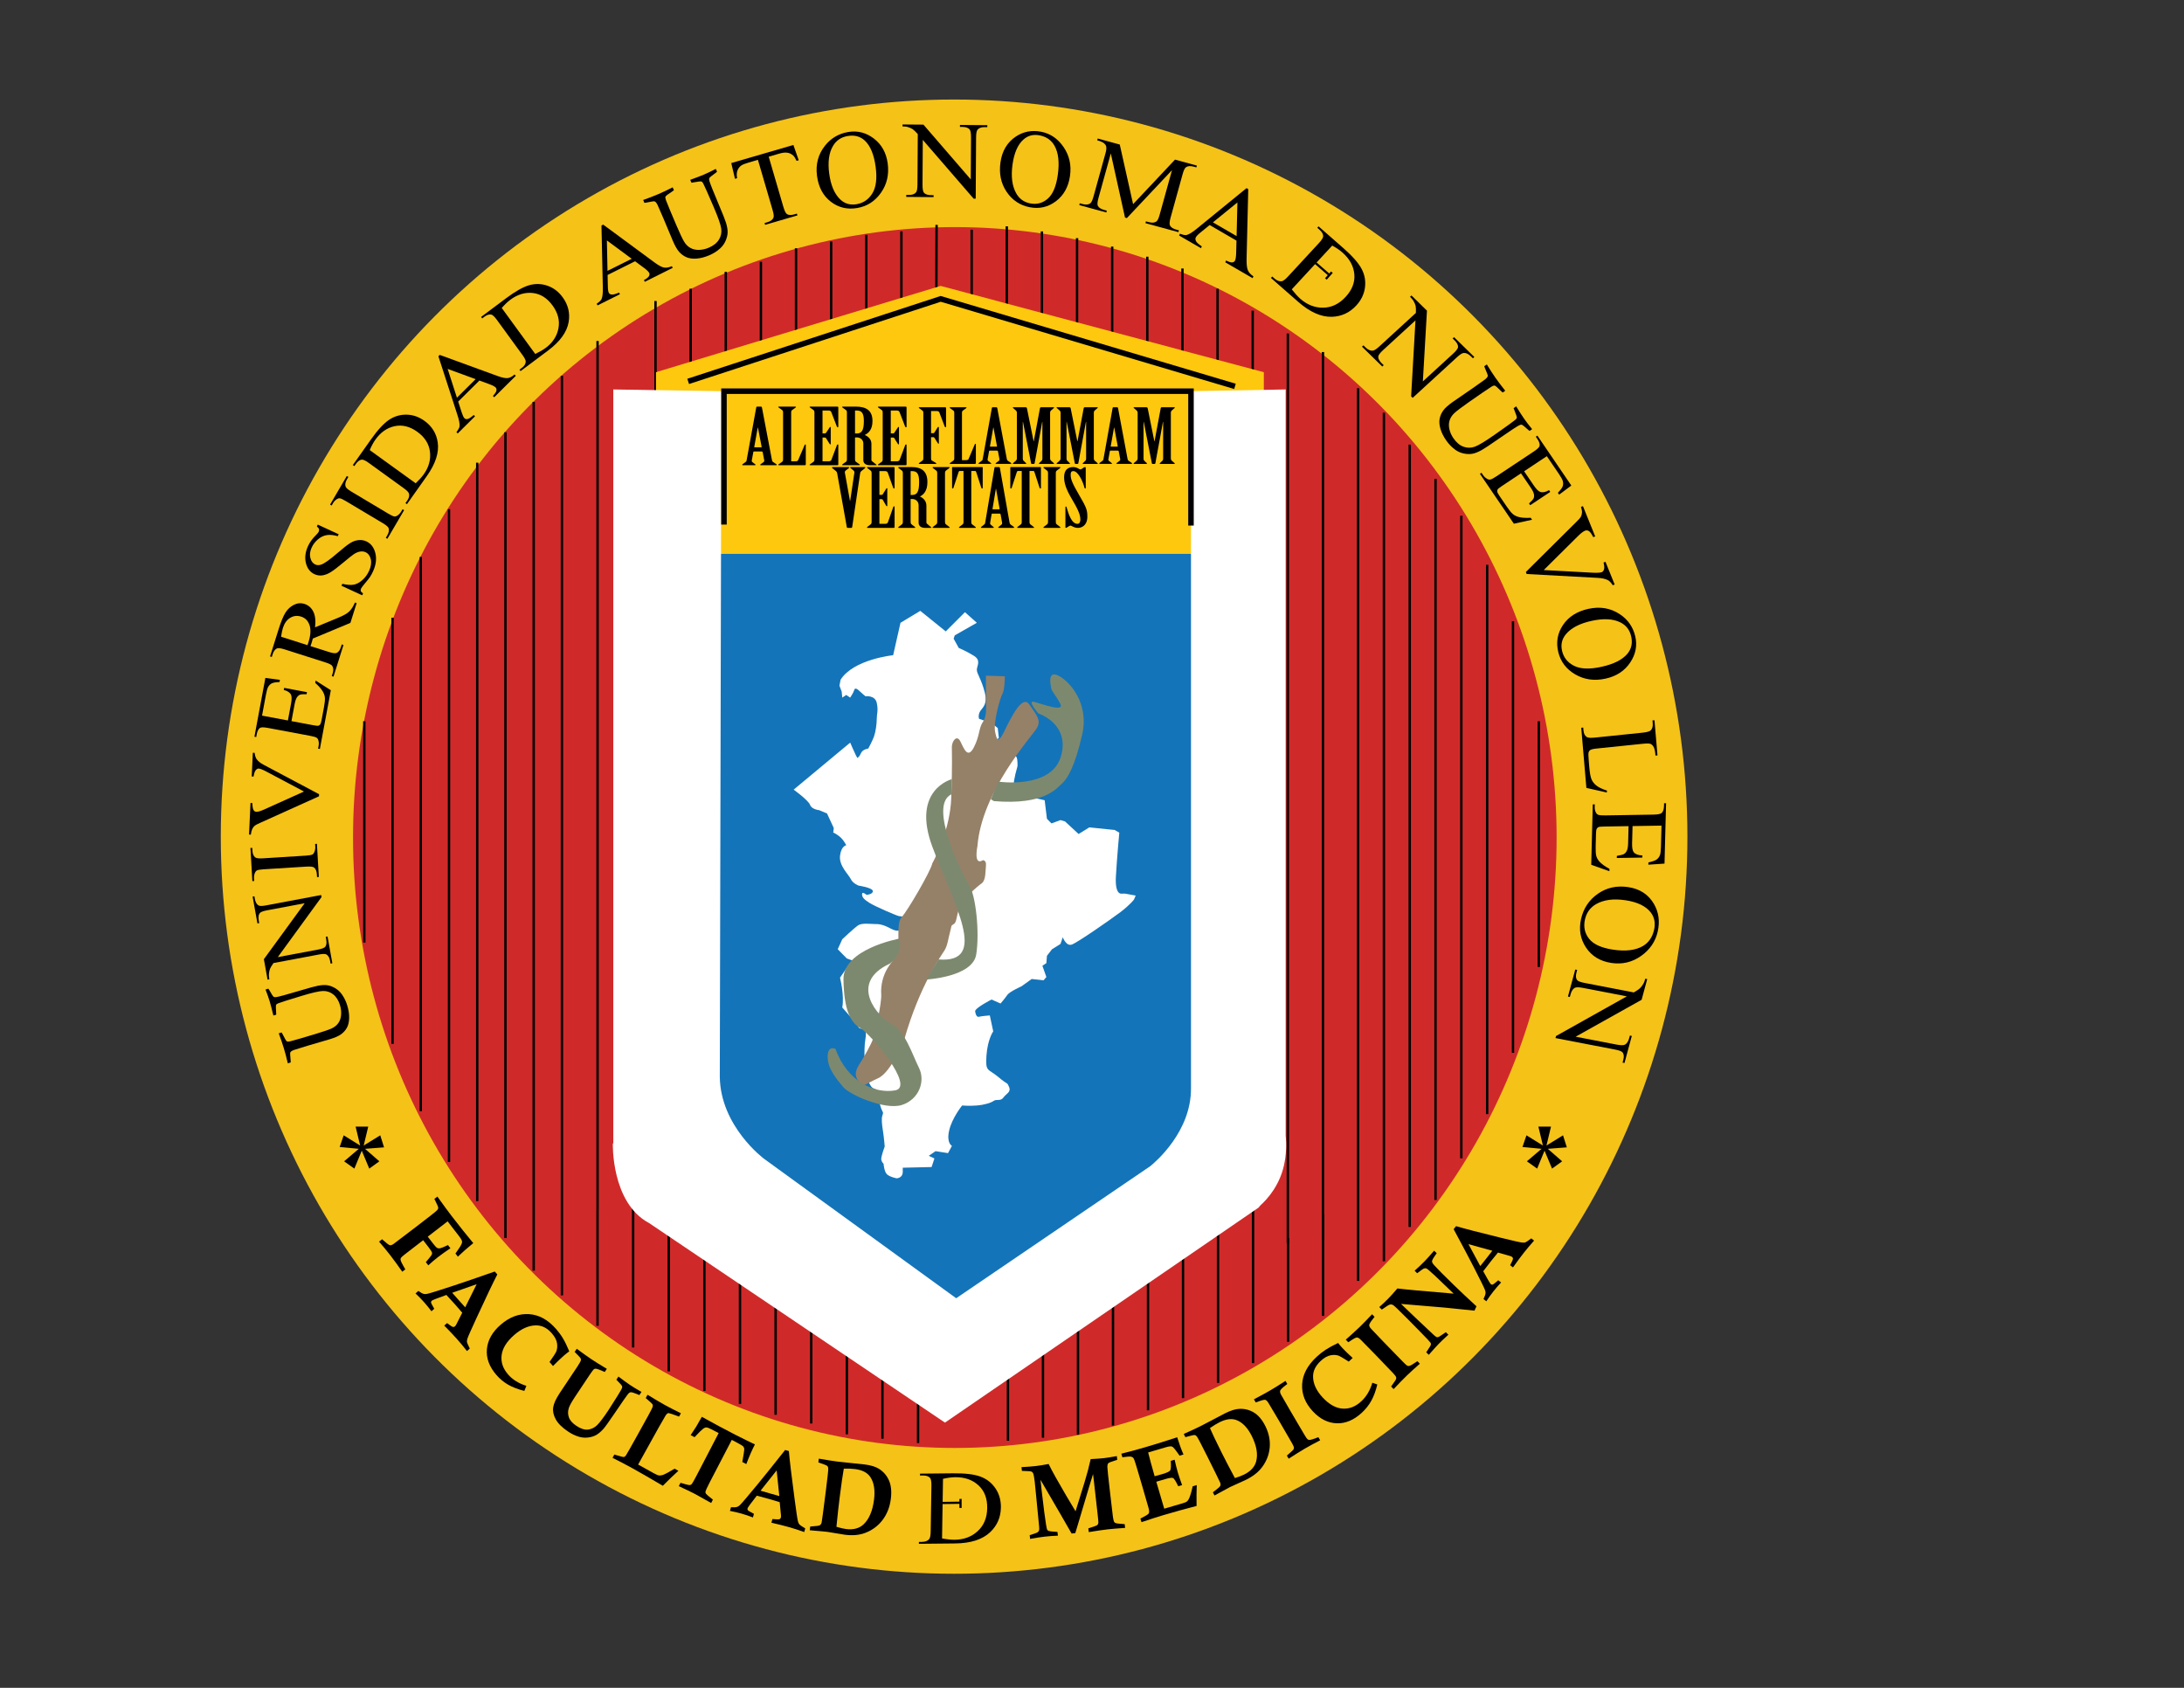 <?xml version="1.0" encoding="utf-8"?>
<!-- Generator: Adobe Illustrator 15.1.0, SVG Export Plug-In . SVG Version: 6.00 Build 0)  -->
<!DOCTYPE svg PUBLIC "-//W3C//DTD SVG 1.1//EN" "http://www.w3.org/Graphics/SVG/1.1/DTD/svg11.dtd">
<svg version="1.1" id="Layer_1" xmlns="http://www.w3.org/2000/svg" xmlns:xlink="http://www.w3.org/1999/xlink" x="0px" y="0px"
	 width="792px" height="612px" viewBox="0 0 792 612" enable-background="new 0 0 792 612" xml:space="preserve">
<rect x="0" y="0" width="792" height="612" fill="#333333" stroke="none"/>
<ellipse fill="#F5C218" cx="345.994" cy="303.363" rx="265.924" ry="267.273"/>
<ellipse fill="#CF2A29" cx="346.253" cy="303.68" rx="218.234" ry="221.339"/>
<g>
	
		<line fill-rule="evenodd" clip-rule="evenodd" fill="none" stroke="#000000" stroke-width="0.862" stroke-miterlimit="3.864" x1="132.118" y1="261.517" x2="132.118" y2="341.758"/>
	
		<line fill-rule="evenodd" clip-rule="evenodd" fill="none" stroke="#000000" stroke-width="0.862" stroke-miterlimit="3.864" x1="142.354" y1="223.992" x2="142.354" y2="378.499"/>
	
		<line fill-rule="evenodd" clip-rule="evenodd" fill="none" stroke="#000000" stroke-width="0.862" stroke-miterlimit="3.864" x1="152.59" y1="201.945" x2="152.59" y2="402.909"/>
	
		<line fill-rule="evenodd" clip-rule="evenodd" fill="none" stroke="#000000" stroke-width="0.862" stroke-miterlimit="3.864" x1="162.826" y1="184.621" x2="162.826" y2="421.338"/>
	
		<line fill-rule="evenodd" clip-rule="evenodd" fill="none" stroke="#000000" stroke-width="0.862" stroke-miterlimit="3.864" x1="173.063" y1="167.766" x2="173.063" y2="435.511"/>
	
		<line fill-rule="evenodd" clip-rule="evenodd" fill="none" stroke="#000000" stroke-width="0.862" stroke-miterlimit="3.864" x1="183.298" y1="156.741" x2="183.298" y2="448.898"/>
	
		<line fill-rule="evenodd" clip-rule="evenodd" fill="none" stroke="#000000" stroke-width="0.862" stroke-miterlimit="3.864" x1="193.534" y1="145.719" x2="193.534" y2="460.709"/>
	
		<line fill-rule="evenodd" clip-rule="evenodd" fill="none" stroke="#000000" stroke-width="0.862" stroke-miterlimit="3.864" x1="203.771" y1="136.269" x2="203.771" y2="469.688"/>
	
		<line fill-rule="evenodd" clip-rule="evenodd" fill="none" stroke="#000000" stroke-width="0.862" stroke-miterlimit="3.864" x1="216.686" y1="438.662" x2="216.686" y2="480.714"/>
	
		<line fill-rule="evenodd" clip-rule="evenodd" fill="none" stroke="#000000" stroke-width="0.862" stroke-miterlimit="3.864" x1="229.601" y1="436.962" x2="229.601" y2="488.588"/>
	
		<line fill-rule="evenodd" clip-rule="evenodd" fill="none" stroke="#000000" stroke-width="0.862" stroke-miterlimit="3.864" x1="242.517" y1="446.531" x2="242.517" y2="497.249"/>
	
		<line fill-rule="evenodd" clip-rule="evenodd" fill="none" stroke="#000000" stroke-width="0.862" stroke-miterlimit="3.864" x1="255.433" y1="455.203" x2="255.433" y2="504.338"/>
	
		<line fill-rule="evenodd" clip-rule="evenodd" fill="none" stroke="#000000" stroke-width="0.862" stroke-miterlimit="3.864" x1="268.348" y1="461.782" x2="268.348" y2="509.062"/>
	
		<line fill-rule="evenodd" clip-rule="evenodd" fill="none" stroke="#000000" stroke-width="0.862" stroke-miterlimit="3.864" x1="281.264" y1="469.856" x2="281.264" y2="512.997"/>
	
		<line fill-rule="evenodd" clip-rule="evenodd" fill="none" stroke="#000000" stroke-width="0.862" stroke-miterlimit="3.864" x1="294.18" y1="479.424" x2="294.18" y2="516.148"/>
	
		<line fill-rule="evenodd" clip-rule="evenodd" fill="none" stroke="#000000" stroke-width="0.862" stroke-miterlimit="3.864" x1="307.097" y1="488.096" x2="307.097" y2="520.086"/>
	
		<line fill-rule="evenodd" clip-rule="evenodd" fill="none" stroke="#000000" stroke-width="0.862" stroke-miterlimit="3.864" x1="320.012" y1="494.675" x2="320.012" y2="521.662"/>
	
		<line fill-rule="evenodd" clip-rule="evenodd" fill="none" stroke="#000000" stroke-width="0.862" stroke-miterlimit="3.864" x1="332.927" y1="507.233" x2="332.927" y2="523.237"/>
	
		<line fill-rule="evenodd" clip-rule="evenodd" fill="none" stroke="#000000" stroke-width="0.862" stroke-miterlimit="3.864" x1="558.031" y1="261.517" x2="558.031" y2="350.619"/>
	
		<line fill-rule="evenodd" clip-rule="evenodd" fill="none" stroke="#000000" stroke-width="0.862" stroke-miterlimit="3.864" x1="548.669" y1="225.237" x2="548.669" y2="381.748"/>
	
		<line fill-rule="evenodd" clip-rule="evenodd" fill="none" stroke="#000000" stroke-width="0.862" stroke-miterlimit="3.864" x1="539.305" y1="204.789" x2="539.305" y2="403.976"/>
	
		<line fill-rule="evenodd" clip-rule="evenodd" fill="none" stroke="#000000" stroke-width="0.862" stroke-miterlimit="3.864" x1="529.941" y1="187.008" x2="529.941" y2="419.991"/>
	
		<line fill-rule="evenodd" clip-rule="evenodd" fill="none" stroke="#000000" stroke-width="0.862" stroke-miterlimit="3.864" x1="520.579" y1="173.66" x2="520.579" y2="435.106"/>
	
		<line fill-rule="evenodd" clip-rule="evenodd" fill="none" stroke="#000000" stroke-width="0.862" stroke-miterlimit="3.864" x1="511.217" y1="161.212" x2="511.217" y2="444.884"/>
	
		<line fill-rule="evenodd" clip-rule="evenodd" fill="none" stroke="#000000" stroke-width="0.862" stroke-miterlimit="3.864" x1="501.853" y1="149.654" x2="501.853" y2="457.332"/>
	
		<line fill-rule="evenodd" clip-rule="evenodd" fill="none" stroke="#000000" stroke-width="0.862" stroke-miterlimit="3.864" x1="492.49" y1="140.764" x2="492.49" y2="464.443"/>
	
		<line fill-rule="evenodd" clip-rule="evenodd" fill="none" stroke="#000000" stroke-width="0.862" stroke-miterlimit="3.864" x1="479.794" y1="440.245" x2="479.794" y2="477.141"/>
	
		<line fill-rule="evenodd" clip-rule="evenodd" fill="none" stroke="#000000" stroke-width="0.862" stroke-miterlimit="3.864" x1="467.098" y1="448.947" x2="467.098" y2="486.524"/>
	
		<line fill-rule="evenodd" clip-rule="evenodd" fill="none" stroke="#000000" stroke-width="0.862" stroke-miterlimit="3.864" x1="454.4" y1="435.168" x2="454.4" y2="494.255"/>
	
		<line fill-rule="evenodd" clip-rule="evenodd" fill="none" stroke="#000000" stroke-width="0.862" stroke-miterlimit="3.864" x1="441.704" y1="444.139" x2="441.704" y2="501.431"/>
	
		<line fill-rule="evenodd" clip-rule="evenodd" fill="none" stroke="#000000" stroke-width="0.862" stroke-miterlimit="3.864" x1="429.008" y1="453.408" x2="429.008" y2="506.953"/>
	
		<line fill-rule="evenodd" clip-rule="evenodd" fill="none" stroke="#000000" stroke-width="0.862" stroke-miterlimit="3.864" x1="416.312" y1="462.978" x2="416.312" y2="511.37"/>
	
		<line fill-rule="evenodd" clip-rule="evenodd" fill="none" stroke="#000000" stroke-width="0.862" stroke-miterlimit="3.864" x1="403.614" y1="469.556" x2="403.614" y2="516.891"/>
	
		<line fill-rule="evenodd" clip-rule="evenodd" fill="none" stroke="#000000" stroke-width="0.862" stroke-miterlimit="3.864" x1="390.918" y1="478.825" x2="390.918" y2="520.202"/>
	
		<line fill-rule="evenodd" clip-rule="evenodd" fill="none" stroke="#000000" stroke-width="0.862" stroke-miterlimit="3.864" x1="378.221" y1="486.602" x2="378.221" y2="521.307"/>
	
		<line fill-rule="evenodd" clip-rule="evenodd" fill="none" stroke="#000000" stroke-width="0.862" stroke-miterlimit="3.864" x1="365.523" y1="494.077" x2="365.523" y2="522.41"/>
	
		<line fill-rule="evenodd" clip-rule="evenodd" fill="none" stroke="#000000" stroke-width="0.862" stroke-miterlimit="3.864" x1="479.751" y1="127.65" x2="479.751" y2="449.631"/>
	
		<line fill-rule="evenodd" clip-rule="evenodd" fill="none" stroke="#000000" stroke-width="0.862" stroke-miterlimit="3.864" x1="467.014" y1="120.925" x2="467.014" y2="450.79"/>
	
		<line fill-rule="evenodd" clip-rule="evenodd" fill="none" stroke="#000000" stroke-width="0.862" stroke-miterlimit="3.864" x1="454.274" y1="112.637" x2="454.274" y2="134.817"/>
	
		<line fill-rule="evenodd" clip-rule="evenodd" fill="none" stroke="#000000" stroke-width="0.862" stroke-miterlimit="3.864" x1="441.535" y1="104.69" x2="441.535" y2="131.683"/>
	
		<line fill-rule="evenodd" clip-rule="evenodd" fill="none" stroke="#000000" stroke-width="0.862" stroke-miterlimit="3.864" x1="428.796" y1="97.354" x2="428.796" y2="129.117"/>
	
		<line fill-rule="evenodd" clip-rule="evenodd" fill="none" stroke="#000000" stroke-width="0.862" stroke-miterlimit="3.864" x1="416.057" y1="93.075" x2="416.057" y2="125.125"/>
	
		<line fill-rule="evenodd" clip-rule="evenodd" fill="none" stroke="#000000" stroke-width="0.862" stroke-miterlimit="3.864" x1="403.319" y1="89.41" x2="403.319" y2="122.845"/>
	
		<line fill-rule="evenodd" clip-rule="evenodd" fill="none" stroke="#000000" stroke-width="0.862" stroke-miterlimit="3.864" x1="390.58" y1="86.351" x2="390.58" y2="121.011"/>
	
		<line fill-rule="evenodd" clip-rule="evenodd" fill="none" stroke="#000000" stroke-width="0.862" stroke-miterlimit="3.864" x1="377.84" y1="83.906" x2="377.84" y2="116.288"/>
	
		<line fill-rule="evenodd" clip-rule="evenodd" fill="none" stroke="#000000" stroke-width="0.862" stroke-miterlimit="3.864" x1="365.103" y1="82.073" x2="365.103" y2="113.437"/>
	
		<line fill-rule="evenodd" clip-rule="evenodd" fill="none" stroke="#000000" stroke-width="0.862" stroke-miterlimit="3.864" x1="352.363" y1="83.295" x2="352.363" y2="108.306"/>
	
		<line fill-rule="evenodd" clip-rule="evenodd" fill="none" stroke="#000000" stroke-width="0.862" stroke-miterlimit="3.864" x1="339.644" y1="81.545" x2="339.565" y2="106.306"/>
	
		<line fill-rule="evenodd" clip-rule="evenodd" fill="none" stroke="#000000" stroke-width="0.862" stroke-miterlimit="3.864" x1="326.886" y1="83.906" x2="326.886" y2="110.301"/>
	
		<line fill-rule="evenodd" clip-rule="evenodd" fill="none" stroke="#000000" stroke-width="0.862" stroke-miterlimit="3.864" x1="314.147" y1="85.13" x2="314.147" y2="114.577"/>
	
		<line fill-rule="evenodd" clip-rule="evenodd" fill="none" stroke="#000000" stroke-width="0.862" stroke-miterlimit="3.864" x1="301.408" y1="87.575" x2="301.408" y2="117.713"/>
	
		<line fill-rule="evenodd" clip-rule="evenodd" fill="none" stroke="#000000" stroke-width="0.862" stroke-miterlimit="3.864" x1="288.669" y1="90.02" x2="288.669" y2="121.705"/>
	
		<line fill-rule="evenodd" clip-rule="evenodd" fill="none" stroke="#000000" stroke-width="0.862" stroke-miterlimit="3.864" x1="275.931" y1="94.91" x2="275.931" y2="124.555"/>
	
		<line fill-rule="evenodd" clip-rule="evenodd" fill="none" stroke="#000000" stroke-width="0.862" stroke-miterlimit="3.864" x1="263.192" y1="98.578" x2="263.192" y2="129.402"/>
	
		<line fill-rule="evenodd" clip-rule="evenodd" fill="none" stroke="#000000" stroke-width="0.862" stroke-miterlimit="3.864" x1="250.453" y1="104.69" x2="250.453" y2="132.744"/>
	
		<line fill-rule="evenodd" clip-rule="evenodd" fill="none" stroke="#000000" stroke-width="0.862" stroke-miterlimit="3.864" x1="237.715" y1="109.144" x2="237.715" y2="142.231"/>
	
		<line fill-rule="evenodd" clip-rule="evenodd" fill="none" stroke="#000000" stroke-width="0.862" stroke-miterlimit="3.864" x1="216.699" y1="123.643" x2="216.699" y2="438.709"/>
</g>
<polygon fill-rule="evenodd" clip-rule="evenodd" fill="#FEC80E" points="240.301,205.099 454.671,205.099 454.671,146.495 
	458.312,146.495 458.312,134.962 341.113,103.671 237.874,134.962 237.874,145.888 237.874,151.958 240.301,151.958 "/>
<polygon fill-rule="evenodd" clip-rule="evenodd" fill="#1474B9" points="229.06,200.827 462.188,200.827 465.086,409.496 
	345.625,480.732 229.06,416.803 "/>
<path fill-rule="evenodd" clip-rule="evenodd" fill="#FFFFFF" d="M465.874,421.251c0.082-0.43,0.151-0.854,0.212-1.273
	c0.007-0.055,0.017-0.107,0.021-0.162c0.583-4.276,0.127-7.954,0.127-7.954V141.212l-34.337,0.627v252.842
	c0.057,15.558-12.717,26.508-14.763,28.164l-70.385,47.886l-68.186-49.482l-1.668-1.212c0.022,0.014,0.042,0.024,0.064,0.036
	c0,0-15.717-11.712-15.932-29.637l0.009-4.211l0.564-244.386l-39.191-0.627v273.402c-0.058-0.002-0.115-0.016-0.173-0.014
	c0,0-0.665,21.368,13.007,28.803c0,0-0.004-0.023-0.005-0.03l107.439,72.454l113.692-77.934c0,0,0.263-0.298,0.7-0.831
	C459.702,434.704,464.474,429.399,465.874,421.251z"/>
<g>
	<path fill-rule="evenodd" clip-rule="evenodd" d="M230.295,94.729l-9.957,4.976l0.093,4.281c0.021,1.061,0.142,1.803,0.364,2.22
		c0.177,0.334,0.518,0.532,1.025,0.599c0.505,0.065,1.398-0.171,2.674-0.716l0.315,0.593l-8.112,4.051l-0.313-0.592
		c0.987-0.697,1.571-1.253,1.75-1.668c0.371-0.838,0.529-2.24,0.474-4.211l-0.492-22.495l0.639-0.317l18.581,13.704
		c1.494,1.099,2.65,1.721,3.468,1.861c0.817,0.141,1.763-0.022,2.841-0.492l0.314,0.593l-10.134,5.063l-0.313-0.594
		c1-0.554,1.615-1.045,1.841-1.471c0.23-0.426,0.25-0.817,0.062-1.173c-0.25-0.472-0.9-1.092-1.947-1.86L230.295,94.729z
		 M229.085,93.834l-9.005-6.653l0.225,11.04L229.085,93.834z"/>
	<path fill-rule="evenodd" clip-rule="evenodd" d="M287.713,52.566l1.936,5.535l-0.772,0.226c-0.437-0.944-0.846-1.589-1.227-1.935
		c-0.62-0.561-1.324-0.899-2.116-1.02c-0.792-0.12-1.755-0.014-2.894,0.317l-3.876,1.13l5.339,18.263
		c0.432,1.474,0.883,2.341,1.354,2.601c0.656,0.344,1.518,0.361,2.584,0.05l0.952-0.278l0.189,0.65l-11.721,3.417l-0.19-0.649
		l0.987-0.288c1.179-0.344,1.926-0.893,2.239-1.651c0.192-0.465,0.09-1.369-0.3-2.712l-5.341-18.263l-3.308,0.964
		c-1.287,0.375-2.174,0.723-2.667,1.045c-0.639,0.428-1.116,1.032-1.431,1.812c-0.315,0.782-0.363,1.726-0.141,2.833l-0.771,0.225
		l-1.353-5.707L287.713,52.566z"/>
	<path fill-rule="evenodd" clip-rule="evenodd" d="M307.549,47.869c3.399-0.586,6.515,0.203,9.35,2.366
		c2.833,2.164,4.507,5.185,5.021,9.063c0.528,3.996-0.288,7.53-2.451,10.599c-2.163,3.071-5.027,4.913-8.595,5.526
		c-3.605,0.624-6.804-0.143-9.597-2.292c-2.792-2.149-4.46-5.269-5-9.355c-0.551-4.176,0.415-7.827,2.898-10.953
		C301.331,50.111,304.123,48.459,307.549,47.869z M307.365,49.323c-2.339,0.402-4.102,1.599-5.287,3.589
		c-1.475,2.477-1.936,5.811-1.38,10.004c0.569,4.294,1.917,7.443,4.05,9.445c1.635,1.518,3.604,2.079,5.905,1.681
		c2.456-0.424,4.357-1.736,5.704-3.941c1.347-2.203,1.745-5.38,1.196-9.534c-0.596-4.504-1.919-7.709-3.974-9.618
		C311.932,49.435,309.86,48.892,307.365,49.323z"/>
	<path fill-rule="evenodd" clip-rule="evenodd" d="M327.296,45.129l7.58,0.064l17.164,19.865l0.095-15.162
		c0.01-1.616-0.181-2.625-0.572-3.031c-0.515-0.548-1.333-0.827-2.458-0.835l-0.989-0.008l0.004-0.714l9.917,0.086l-0.006,0.713
		l-1.011-0.009c-1.206-0.011-2.064,0.318-2.574,0.986c-0.312,0.411-0.472,1.354-0.482,2.828l-0.138,22.125l-0.75-0.007
		L334.64,50.722l-0.103,16.17c-0.008,1.617,0.174,2.628,0.551,3.032c0.53,0.548,1.349,0.827,2.458,0.835l1.01,0.009l-0.005,0.712
		l-9.914-0.084l0.005-0.714l0.989,0.009c1.222,0.011,2.087-0.319,2.596-0.986c0.312-0.41,0.472-1.354,0.481-2.829l0.115-18.255
		c-0.813-0.898-1.429-1.49-1.85-1.778c-0.42-0.289-1.039-0.559-1.854-0.812c-0.401-0.118-1.011-0.182-1.828-0.19L327.296,45.129z"/>
	<path fill-rule="evenodd" clip-rule="evenodd" d="M377.571,47.771c3.343,0.657,6.055,2.516,8.143,5.581
		c2.085,3.067,2.857,6.534,2.314,10.403c-0.559,3.984-2.256,7.051-5.094,9.197c-2.837,2.147-6.009,2.877-9.517,2.19
		c-3.543-0.693-6.339-2.561-8.392-5.602c-2.047-3.038-2.79-6.594-2.217-10.669c0.585-4.166,2.454-7.291,5.607-9.376
		C371.152,47.687,374.205,47.113,377.571,47.771z M377.018,49.088c-2.301-0.452-4.268,0.058-5.903,1.527
		c-2.035,1.83-3.349,4.833-3.935,9.015c-0.601,4.283-0.166,7.757,1.305,10.417c1.13,2.025,2.828,3.26,5.091,3.704
		c2.414,0.472,4.542-0.097,6.386-1.712c1.845-1.613,3.057-4.493,3.637-8.636c0.631-4.491,0.235-8.008-1.187-10.554
		C381.268,50.821,379.47,49.568,377.018,49.088z"/>
	<path fill-rule="evenodd" clip-rule="evenodd" d="M407.97,78.891l-5.148-23.253l-4.469,16.124
		c-0.412,1.485-0.481,2.465-0.206,2.936c0.376,0.639,1.117,1.11,2.229,1.416l0.999,0.271l-0.182,0.655l-9.81-2.677l0.18-0.655
		l1.001,0.274c1.195,0.326,2.126,0.248,2.798-0.234c0.41-0.299,0.806-1.125,1.18-2.479l4.369-15.765
		c0.295-1.069,0.372-1.88,0.225-2.432c-0.101-0.397-0.376-0.784-0.833-1.158c-0.458-0.375-1.262-0.719-2.413-1.033l0.181-0.655
		l7.996,2.183l4.833,21.618l15.205-16.148l7.922,2.162l-0.181,0.656l-0.979-0.269c-1.21-0.329-2.15-0.253-2.819,0.229
		c-0.412,0.295-0.804,1.124-1.182,2.479l-4.367,15.763c-0.409,1.487-0.475,2.468-0.187,2.943c0.375,0.638,1.118,1.11,2.229,1.414
		l0.981,0.267l-0.183,0.656l-11.958-3.263l0.18-0.657l1.001,0.274c1.209,0.329,2.144,0.251,2.799-0.233
		c0.412-0.297,0.807-1.124,1.181-2.48l4.468-16.123l-16.366,17.379L407.97,78.891z"/>
	<path fill-rule="evenodd" clip-rule="evenodd" d="M448.397,87.248l-9.736-5.65l-3.438,2.806c-0.856,0.693-1.394,1.272-1.607,1.735
		c-0.172,0.366-0.141,0.796,0.097,1.287c0.232,0.49,0.938,1.127,2.106,1.913l-0.303,0.655l-7.931-4.602l0.303-0.654
		c1.135,0.429,1.919,0.593,2.361,0.487c0.893-0.205,2.13-0.958,3.705-2.259l18.084-14.744l0.626,0.363l-0.601,25.161
		c-0.046,2.022,0.108,3.439,0.456,4.254c0.354,0.813,1.027,1.546,2.023,2.201l-0.306,0.655l-9.907-5.748l0.303-0.655
		c1.023,0.533,1.774,0.764,2.251,0.694c0.48-0.069,0.813-0.299,0.994-0.691c0.243-0.523,0.381-1.493,0.41-2.907L448.397,87.248z
		 M448.44,85.607l0.295-12.205l-8.88,7.223L448.44,85.607z"/>
	<path d="M233.69,73.558l-0.449-1.043c2.11-0.75,3.91-1.445,5.399-2.083c1.557-0.667,3.323-1.5,5.3-2.5l0.445,1.044
		c-0.306,0.229-0.541,0.398-0.703,0.51c-1.445,0.925-2.228,1.524-2.345,1.799c-0.117,0.273-0.06,0.716,0.177,1.326
		c0.618,1.631,1.878,4.663,3.776,9.094c1.267,2.959,2.203,4.936,2.806,5.933c0.604,0.997,1.356,1.75,2.26,2.254
		c0.902,0.505,1.949,0.745,3.139,0.716s2.359-0.289,3.507-0.779c1.732-0.743,2.975-1.728,3.723-2.955
		c0.748-1.227,1.021-2.556,0.822-3.983c-0.202-1.427-1.098-4.002-2.692-7.728c-2.111-4.926-3.394-7.815-3.849-8.666
		c-0.201-0.375-0.423-0.604-0.667-0.688c-0.245-0.083-1.181,0.022-2.806,0.314c-0.168,0.029-0.432,0.073-0.787,0.128l-0.448-1.043
		c2.22-0.797,3.893-1.438,5.018-1.92c1.271-0.544,2.689-1.228,4.255-2.053l0.448,1.043c-0.268,0.226-0.47,0.39-0.61,0.491
		c-1.326,0.944-2.047,1.547-2.17,1.808c-0.121,0.262-0.112,0.621,0.031,1.075c0.279,0.982,1.383,3.759,3.313,8.331
		c1.499,3.529,2.396,5.794,2.697,6.796c0.42,1.383,0.618,2.557,0.587,3.524c-0.032,0.968-0.279,1.982-0.746,3.04
		c-0.47,1.059-1.13,1.975-1.989,2.745c-1.133,1.016-2.423,1.834-3.87,2.454c-1.612,0.689-3.141,1.093-4.586,1.211
		c-1.445,0.116-2.671-0.038-3.678-0.465c-1.006-0.427-1.892-1.059-2.655-1.897c-0.763-0.836-1.546-2.193-2.35-4.067l-3.372-8.053
		c-1.276-2.983-2.007-4.656-2.192-5.025c-0.291-0.559-0.541-0.912-0.748-1.06c-0.158-0.127-0.343-0.195-0.556-0.201
		c-0.162-0.015-1.008,0.131-2.537,0.437C234.399,73.463,234.098,73.507,233.69,73.558z"/>
</g>
<g>
	<path fill-rule="evenodd" clip-rule="evenodd" d="M511.851,107.143l5.618,5.498l-1.487,25.654l11.003-10.085
		c1.176-1.077,1.761-1.891,1.758-2.441c0.009-0.738-0.401-1.515-1.232-2.33l-0.734-0.718l0.517-0.474l7.353,7.191l-0.517,0.475
		l-0.749-0.734c-0.896-0.875-1.774-1.273-2.64-1.19c-0.529,0.051-1.328,0.566-2.396,1.549l-16.059,14.719l-0.557-0.542l1.578-27.543
		l-11.737,10.761c-1.172,1.075-1.761,1.882-1.772,2.426c-0.002,0.748,0.413,1.524,1.234,2.329l0.749,0.733l-0.518,0.474
		l-7.351-7.192l0.517-0.476l0.734,0.72c0.902,0.886,1.79,1.288,2.652,1.207c0.528-0.053,1.33-0.567,2.398-1.548l13.248-12.146
		c0.044-1.186,0.009-2.026-0.097-2.523c-0.11-0.494-0.376-1.12-0.804-1.876c-0.214-0.369-0.623-0.848-1.23-1.442L511.851,107.143z"
		/>
	<path fill-rule="evenodd" clip-rule="evenodd" d="M560.937,165.408l-8.234,5.469l3.518,5.17c0.909,1.337,1.696,2.111,2.358,2.324
		c0.876,0.288,1.931,0.074,3.163-0.645l0.436,0.637l-7.263,4.823l-0.433-0.639c0.908-0.834,1.451-1.431,1.628-1.784
		c0.218-0.446,0.267-0.973,0.152-1.581c-0.117-0.609-0.509-1.404-1.176-2.383l-3.515-5.169l-6.871,4.564
		c-0.923,0.613-1.454,1.033-1.591,1.257c-0.134,0.224-0.185,0.491-0.146,0.799c0.039,0.308,0.276,0.787,0.717,1.431l2.701,3.971
		c0.899,1.325,1.638,2.232,2.208,2.721c0.571,0.489,1.285,0.853,2.143,1.084c1.116,0.293,2.575,0.388,4.363,0.287l0.481,0.708
		l-6.592,1.442l-12.308-18.088l0.565-0.376l0.568,0.833c0.378,0.555,0.854,1.003,1.426,1.342c0.417,0.261,0.835,0.348,1.253,0.264
		c0.418-0.085,1.138-0.467,2.153-1.141l13.548-8.998c1.316-0.875,2.026-1.564,2.13-2.068c0.126-0.688-0.146-1.516-0.807-2.487
		l-0.563-0.833l0.565-0.374l12.306,18.091l-4.416,3.296l-0.458-0.672c0.938-0.977,1.519-1.75,1.729-2.317
		c0.216-0.571,0.234-1.213,0.061-1.933c-0.16-0.565-0.635-1.429-1.427-2.593L560.937,165.408z"/>
	<path fill-rule="evenodd" clip-rule="evenodd" d="M585.539,211.947l-0.701,0.253c-0.553-0.89-1.14-1.505-1.762-1.842
		c-0.912-0.473-2.128-0.748-3.642-0.823l-25.801-1.405l-0.295-0.732l18.239-18.099c0.945-0.931,1.504-1.55,1.673-1.852
		c0.263-0.474,0.411-0.993,0.439-1.556c0.031-0.563-0.089-1.266-0.356-2.108l0.702-0.253l4.439,10.972l-0.701,0.254
		c-0.617-1.201-1.145-1.933-1.589-2.198c-0.442-0.266-0.896-0.315-1.351-0.148c-0.636,0.228-1.504,0.891-2.608,1.984l-12.402,12.305
		l17.553,0.954c1.726,0.089,2.879,0.032,3.449-0.175c0.368-0.132,0.645-0.452,0.825-0.958c0.183-0.504,0.159-1.237-0.071-2.199
		c-0.014-0.07-0.037-0.189-0.078-0.357l0.703-0.252L585.539,211.947z"/>
	<path fill-rule="evenodd" clip-rule="evenodd" d="M592.99,230.661c0.809,3.357,0.201,6.55-1.828,9.581
		c-2.028,3.031-5.006,4.975-8.934,5.828c-4.045,0.881-7.697,0.371-10.966-1.526c-3.27-1.899-5.328-4.608-6.18-8.13
		c-0.859-3.56-0.281-6.833,1.738-9.821c2.017-2.988,5.092-4.934,9.228-5.834c4.226-0.918,8.013-0.271,11.358,1.945
		C590.313,224.626,592.171,227.279,592.99,230.661z M591.493,230.607c-0.556-2.313-1.89-3.974-3.993-4.986
		c-2.62-1.261-6.054-1.43-10.294-0.506c-4.347,0.945-7.474,2.575-9.382,4.888c-1.447,1.772-1.895,3.794-1.346,6.066
		c0.584,2.426,2.045,4.215,4.381,5.372c2.329,1.157,5.599,1.278,9.806,0.363c4.553-0.991,7.741-2.601,9.559-4.828
		C591.664,235.192,592.091,233.069,591.493,230.607z"/>
	<path fill-rule="evenodd" clip-rule="evenodd" d="M582.759,286.67l-0.078,0.694l-7.4-1.678l-1.863-21.802l0.722-0.074l0.091,1.056
		c0.099,1.189,0.534,1.998,1.304,2.434c0.439,0.248,1.413,0.293,2.916,0.139l17.184-1.772c1.651-0.169,2.668-0.471,3.052-0.898
		c0.528-0.598,0.746-1.427,0.655-2.492l-0.089-1.054l0.72-0.076l1.093,12.749l-0.726,0.075c-0.112-1.498-0.331-2.533-0.653-3.109
		c-0.32-0.574-0.698-0.951-1.129-1.131c-0.432-0.179-1.426-0.187-2.985-0.026l-16.741,1.726c-1.084,0.112-1.821,0.301-2.209,0.564
		c-0.262,0.195-0.445,0.473-0.543,0.83c-0.101,0.362-0.075,1.45,0.08,3.265l0.175,2.06c0.187,2.16,0.465,3.665,0.841,4.507
		c0.372,0.843,0.97,1.585,1.798,2.226C579.794,285.525,581.054,286.122,582.759,286.67z"/>
	<path fill-rule="evenodd" clip-rule="evenodd" d="M602.525,299.361l-10.501,0.171l-0.166,6.256
		c-0.039,1.618,0.161,2.694,0.603,3.231c0.578,0.717,1.625,1.105,3.133,1.164l-0.02,0.772l-9.258,0.146l0.019-0.769
		c1.3-0.217,2.136-0.427,2.509-0.629c0.465-0.259,0.835-0.676,1.114-1.251c0.274-0.575,0.427-1.457,0.462-2.646l0.158-6.256
		l-8.762,0.144c-1.178,0.018-1.894,0.087-2.152,0.203c-0.258,0.114-0.467,0.313-0.623,0.597c-0.156,0.278-0.248,0.808-0.265,1.589
		l-0.126,4.807c-0.042,1.604,0.036,2.767,0.225,3.485c0.192,0.723,0.582,1.412,1.179,2.072c0.787,0.853,1.985,1.717,3.596,2.595
		l-0.021,0.858l-6.594-2.34l0.568-21.897l0.721-0.008l-0.026,1.006c-0.017,0.669,0.116,1.305,0.4,1.901
		c0.2,0.445,0.507,0.744,0.923,0.896c0.414,0.155,1.269,0.224,2.566,0.203l17.274-0.279c1.68-0.029,2.72-0.228,3.123-0.598
		c0.532-0.509,0.817-1.355,0.847-2.53l0.023-1.006l0.725-0.011l-0.569,21.898l-5.86,0.393l0.023-0.812
		c1.418-0.314,2.393-0.656,2.929-1.021c0.536-0.366,0.954-0.896,1.248-1.599c0.212-0.563,0.338-1.546,0.373-2.956L602.525,299.361z"
		/>
	<path fill-rule="evenodd" clip-rule="evenodd" d="M601.149,337.781c-0.824,3.641-2.848,6.598-6.076,8.868
		c-3.229,2.269-6.808,3.106-10.741,2.511c-4.047-0.617-7.105-2.47-9.171-5.566c-2.065-3.1-2.671-6.558-1.806-10.381
		c0.869-3.867,2.903-6.911,6.101-9.146c3.203-2.231,6.87-3.03,11.01-2.402c4.232,0.642,7.343,2.687,9.334,6.129
		C601.525,330.779,601.975,334.107,601.149,337.781z M599.827,337.172c0.567-2.509,0.134-4.657-1.292-6.438
		c-1.781-2.226-4.792-3.658-9.038-4.303c-4.354-0.662-7.925-0.193-10.712,1.407c-2.12,1.233-3.462,3.083-4.018,5.548
		c-0.59,2.633-0.104,4.954,1.462,6.967c1.568,2.015,4.456,3.339,8.666,3.979c4.561,0.692,8.174,0.266,10.845-1.279
		C597.861,341.804,599.225,339.847,599.827,337.172z"/>
	<path fill-rule="evenodd" clip-rule="evenodd" d="M597.344,355.01l-2.029,7.503l-23.932,13.387l14.837,2.858
		c1.582,0.309,2.623,0.304,3.119-0.009c0.669-0.412,1.156-1.172,1.457-2.284l0.267-0.979l0.696,0.134l-2.656,9.811l-0.7-0.134
		l0.27-0.997c0.326-1.195,0.227-2.107-0.295-2.732c-0.322-0.384-1.209-0.716-2.646-0.995l-21.651-4.175l0.202-0.74l25.675-14.386
		l-15.825-3.052c-1.582-0.306-2.619-0.31-3.114-0.01c-0.673,0.426-1.158,1.187-1.456,2.284l-0.273,1.002l-0.694-0.138l2.655-9.81
		l0.699,0.133l-0.266,0.981c-0.327,1.209-0.231,2.125,0.291,2.754c0.323,0.38,1.206,0.713,2.649,0.989l17.862,3.444
		c1.093-0.64,1.832-1.14,2.226-1.506c0.391-0.365,0.815-0.927,1.274-1.693c0.221-0.371,0.444-0.964,0.662-1.774L597.344,355.01z"/>
	<path d="M538.248,132.797l0.929-0.653c1.166,1.911,2.215,3.53,3.145,4.857c0.973,1.387,2.148,2.947,3.533,4.676l-0.932,0.65
		c-0.286-0.253-0.5-0.448-0.644-0.584c-1.201-1.225-1.948-1.867-2.24-1.925c-0.292-0.059-0.713,0.087-1.262,0.444
		c-1.471,0.939-4.18,2.793-8.129,5.559c-2.637,1.846-4.38,3.167-5.232,3.961c-0.853,0.795-1.435,1.686-1.744,2.673
		c-0.31,0.986-0.329,2.062-0.058,3.22c0.271,1.158,0.765,2.248,1.48,3.272c1.082,1.543,2.3,2.558,3.655,3.039
		c1.354,0.481,2.711,0.476,4.067-0.011c1.354-0.489,3.692-1.894,7.013-4.217c4.389-3.075,6.954-4.923,7.693-5.542
		c0.326-0.274,0.505-0.539,0.537-0.795c0.031-0.256-0.264-1.15-0.883-2.683c-0.063-0.159-0.16-0.408-0.286-0.744l0.93-0.652
		c1.235,2.011,2.205,3.516,2.907,4.52c0.793,1.131,1.752,2.379,2.881,3.744l-0.93,0.653c-0.275-0.216-0.479-0.381-0.606-0.498
		c-1.195-1.104-1.934-1.687-2.213-1.754c-0.282-0.064-0.631,0.019-1.046,0.251c-0.905,0.475-3.396,2.124-7.477,4.948
		c-3.146,2.191-5.181,3.532-6.099,4.032c-1.268,0.694-2.376,1.13-3.33,1.297c-0.954,0.168-1.997,0.132-3.128-0.108
		c-1.132-0.242-2.164-0.703-3.094-1.384c-1.227-0.903-2.291-1.997-3.194-3.287c-1.005-1.436-1.713-2.85-2.125-4.241
		c-0.41-1.391-0.51-2.623-0.298-3.695c0.212-1.072,0.648-2.069,1.313-2.987c0.663-0.919,1.83-1.963,3.5-3.133l7.192-4.95
		c2.658-1.86,4.146-2.918,4.47-3.175c0.487-0.398,0.781-0.715,0.884-0.95c0.092-0.181,0.121-0.375,0.083-0.584
		c-0.019-0.162-0.335-0.96-0.946-2.394C538.486,133.471,538.381,133.185,538.248,132.797z"/>
</g>
<g>
	<path d="M105.415,385.237l-1.041,0.316c-0.501-2.126-0.981-3.946-1.439-5.46c-0.479-1.582-1.094-3.386-1.848-5.411l1.042-0.313
		c0.187,0.322,0.325,0.568,0.416,0.737c0.736,1.503,1.229,2.328,1.479,2.473s0.677,0.139,1.283-0.021
		c1.62-0.414,4.64-1.292,9.061-2.628c2.952-0.892,4.934-1.574,5.946-2.046c1.013-0.471,1.807-1.114,2.38-1.932
		c0.574-0.815,0.909-1.802,1.002-2.956c0.094-1.154-0.036-2.315-0.388-3.482c-0.533-1.76-1.346-3.073-2.442-3.936
		c-1.094-0.862-2.334-1.276-3.716-1.245c-1.382,0.033-3.931,0.61-7.647,1.732c-4.915,1.486-7.801,2.402-8.659,2.747
		c-0.378,0.151-0.619,0.341-0.724,0.567c-0.104,0.228-0.099,1.146,0.014,2.751c0.011,0.167,0.026,0.427,0.042,0.776l-1.04,0.315
		c-0.536-2.238-0.977-3.93-1.322-5.073c-0.39-1.291-0.899-2.74-1.527-4.35l1.041-0.315c0.188,0.284,0.325,0.499,0.407,0.646
		c0.767,1.39,1.269,2.156,1.505,2.305c0.238,0.147,0.581,0.179,1.029,0.092c0.965-0.159,3.727-0.914,8.285-2.266
		c3.519-1.052,5.772-1.665,6.758-1.843c1.362-0.251,2.502-0.31,3.423-0.171c0.921,0.14,1.862,0.494,2.824,1.065
		c0.962,0.573,1.769,1.316,2.418,2.234c0.854,1.212,1.503,2.552,1.947,4.021c0.495,1.638,0.725,3.163,0.69,4.575
		c-0.036,1.412-0.308,2.581-0.817,3.507c-0.51,0.926-1.203,1.711-2.08,2.354c-0.876,0.645-2.25,1.249-4.119,1.814l-8.027,2.354
		c-2.976,0.898-4.647,1.417-5.018,1.554c-0.562,0.218-0.925,0.42-1.087,0.604c-0.137,0.139-0.22,0.31-0.248,0.515
		c-0.03,0.155,0.023,0.99,0.16,2.504C105.396,384.54,105.408,384.837,105.415,385.237z"/>
	<path fill-rule="evenodd" clip-rule="evenodd" d="M97.029,355.221l-1.337-7.424l14.795-20.288l-13.722,2.58
		c-1.463,0.276-2.34,0.637-2.634,1.093c-0.4,0.6-0.501,1.451-0.303,2.55l0.175,0.968l-0.646,0.125l-1.748-9.713l0.646-0.122
		l0.177,0.991c0.214,1.182,0.668,1.963,1.366,2.344c0.429,0.23,1.311,0.223,2.646-0.028l20.024-3.764l0.13,0.734l-15.866,21.787
		l14.635-2.751c1.463-0.274,2.342-0.636,2.638-1.074c0.398-0.611,0.5-1.467,0.304-2.55l-0.178-0.992l0.646-0.119l1.747,9.711
		l-0.644,0.124l-0.174-0.974c-0.216-1.195-0.673-1.982-1.371-2.364c-0.429-0.232-1.312-0.221-2.644,0.028l-16.522,3.106
		c-0.663,0.953-1.084,1.659-1.268,2.12c-0.182,0.465-0.314,1.118-0.392,1.961c-0.033,0.412,0.021,1.018,0.166,1.819L97.029,355.221z
		"/>
	<path fill-rule="evenodd" clip-rule="evenodd" d="M114.278,306.01l0.654-0.042l0.69,12.014l-0.655,0.041l-0.058-0.991
		c-0.067-1.162-0.405-1.985-1.015-2.477c-0.398-0.306-1.316-0.415-2.759-0.326l-15.6,0.976c-1.218,0.076-2.018,0.217-2.398,0.42
		c-0.288,0.158-0.524,0.453-0.713,0.897c-0.248,0.625-0.355,1.269-0.315,1.931l0.056,0.996l-0.653,0.041l-0.69-12.017l0.655-0.041
		l0.058,1.01c0.065,1.14,0.401,1.954,1.011,2.44c0.398,0.32,1.318,0.436,2.76,0.347l15.602-0.978
		c1.217-0.074,2.016-0.214,2.395-0.419c0.289-0.154,0.526-0.46,0.712-0.913c0.251-0.607,0.356-1.24,0.319-1.9L114.278,306.01z"/>
	<path fill-rule="evenodd" clip-rule="evenodd" d="M91.685,272.95l0.656,0.027c0.109,1.001,0.35,1.764,0.719,2.29
		c0.552,0.757,1.417,1.444,2.598,2.063l20.053,10.641l-0.035,0.764l-21.262,9.591c-1.098,0.492-1.772,0.843-2.021,1.05
		c-0.385,0.329-0.695,0.741-0.928,1.236c-0.231,0.495-0.397,1.168-0.496,2.02l-0.655-0.029l0.53-11.448l0.655,0.028
		c0.047,1.301,0.196,2.15,0.451,2.547c0.255,0.398,0.594,0.606,1.022,0.625c0.591,0.026,1.53-0.251,2.815-0.83l14.455-6.521
		l-13.641-7.237c-1.345-0.708-2.283-1.075-2.815-1.099c-0.344-0.015-0.682,0.172-1.015,0.558c-0.332,0.388-0.585,1.052-0.76,1.999
		c-0.015,0.067-0.037,0.184-0.069,0.349l-0.655-0.029L91.685,272.95z"/>
	<path fill-rule="evenodd" clip-rule="evenodd" d="M95.026,259.483l9.379,1.755l1.133-6.086c0.292-1.575,0.286-2.664-0.023-3.27
		c-0.403-0.806-1.272-1.375-2.607-1.709l0.141-0.75l8.269,1.548l-0.14,0.75c-1.194-0.027-1.971,0.024-2.335,0.153
		c-0.454,0.167-0.85,0.507-1.187,1.019c-0.338,0.515-0.615,1.346-0.83,2.5l-1.134,6.087l7.827,1.464
		c1.05,0.197,1.7,0.261,1.948,0.197c0.248-0.066,0.463-0.223,0.649-0.468c0.184-0.246,0.347-0.749,0.488-1.507l0.872-4.677
		c0.289-1.559,0.408-2.708,0.352-3.449c-0.056-0.739-0.297-1.487-0.724-2.24c-0.566-0.975-1.496-2.041-2.79-3.194l0.156-0.834
		l5.499,3.495l-3.967,21.298l-0.643-0.123l0.182-0.98c0.121-0.651,0.103-1.296-0.058-1.931c-0.105-0.47-0.331-0.819-0.676-1.047
		c-0.346-0.225-1.098-0.447-2.255-0.665l-15.429-2.886c-1.499-0.28-2.458-0.277-2.872,0.013c-0.559,0.402-0.942,1.176-1.154,2.317
		l-0.183,0.981l-0.644-0.121l3.966-21.304l5.28,0.687l-0.146,0.791c-1.313,0.05-2.237,0.204-2.772,0.462
		c-0.536,0.258-0.991,0.703-1.363,1.335c-0.278,0.509-0.545,1.449-0.8,2.82L95.026,259.483z"/>
	<path fill-rule="evenodd" clip-rule="evenodd" d="M129.329,218.682l-2.259,7.178l-13.623,5.675c-0.184,0.663-0.34,1.199-0.468,1.61
		c-0.054,0.167-0.112,0.347-0.179,0.538c-0.067,0.19-0.137,0.386-0.212,0.588l6.697,2.137c1.444,0.46,2.399,0.563,2.866,0.306
		c0.652-0.341,1.137-1.01,1.45-2.009l0.329-1.044l0.625,0.2l-3.614,11.484l-0.624-0.199l0.317-1.005
		c0.355-1.13,0.292-2.039-0.186-2.726c-0.264-0.387-1.05-0.79-2.358-1.207l-14.89-4.747c-1.444-0.46-2.398-0.562-2.864-0.307
		c-0.658,0.354-1.146,1.037-1.463,2.049l-0.317,1.004l-0.624-0.2l3.071-9.761c0.895-2.847,1.734-4.887,2.515-6.124
		s1.798-2.174,3.051-2.81c1.253-0.639,2.542-0.745,3.865-0.323c1.416,0.453,2.474,1.381,3.177,2.787s0.916,3.306,0.636,5.696
		l8.333-3.448c1.917-0.778,3.269-1.542,4.053-2.293c0.786-0.748,1.476-1.832,2.072-3.249L129.329,218.682z M111.511,233.928
		c0.079-0.249,0.149-0.461,0.211-0.642c0.063-0.181,0.113-0.329,0.15-0.446c0.795-2.529,0.92-4.584,0.374-6.171
		c-0.545-1.585-1.556-2.615-3.024-3.082c-1.437-0.458-2.768-0.313-3.994,0.437c-1.224,0.747-2.105,1.976-2.642,3.683
		c-0.239,0.754-0.456,1.811-0.653,3.167L111.511,233.928z"/>
	<path fill-rule="evenodd" clip-rule="evenodd" d="M115.229,190.221l7.58,3.497l-0.316,0.695c-1.556-0.445-2.899-0.573-4.027-0.385
		c-1.128,0.187-2.189,0.707-3.188,1.556c-0.996,0.849-1.757,1.852-2.281,3.01c-0.594,1.31-0.743,2.549-0.446,3.723
		c0.297,1.172,0.883,1.96,1.755,2.363c0.671,0.309,1.401,0.319,2.197,0.031c1.163-0.407,3.083-1.766,5.762-4.078
		c2.185-1.883,3.769-3.127,4.752-3.73c0.985-0.603,1.981-0.956,2.994-1.059s1.955,0.047,2.827,0.449
		c1.662,0.766,2.752,2.176,3.271,4.236c0.523,2.057,0.249,4.268-0.824,6.633c-0.336,0.741-0.701,1.417-1.096,2.025
		c-0.231,0.365-0.795,1.081-1.695,2.148c-0.899,1.068-1.423,1.767-1.571,2.093c-0.142,0.314-0.173,0.6-0.093,0.858
		c0.081,0.258,0.357,0.548,0.83,0.873l-0.316,0.694l-7.512-3.466l0.314-0.695c1.722,0.399,3.099,0.503,4.131,0.309
		c1.032-0.192,2.065-0.739,3.097-1.639c1.033-0.899,1.859-2.028,2.475-3.385c0.712-1.572,0.917-2.979,0.616-4.22
		c-0.3-1.243-0.938-2.087-1.912-2.537c-0.54-0.249-1.166-0.329-1.873-0.239c-0.709,0.09-1.465,0.389-2.271,0.896
		c-0.545,0.34-1.839,1.364-3.881,3.076c-2.04,1.711-3.583,2.885-4.63,3.525c-1.045,0.638-2.055,1.022-3.025,1.156
		c-0.972,0.13-1.91-0.014-2.816-0.43c-1.574-0.727-2.61-2.057-3.107-3.993c-0.498-1.936-0.252-3.993,0.735-6.171
		c0.615-1.361,1.555-2.671,2.815-3.932c0.589-0.582,0.949-1.017,1.079-1.308c0.149-0.327,0.188-0.632,0.115-0.918
		c-0.071-0.285-0.332-0.606-0.78-0.965L115.229,190.221z"/>
	<path fill-rule="evenodd" clip-rule="evenodd" d="M145.981,184.647l0.565,0.337l-6.072,10.377l-0.563-0.336l0.501-0.858
		c0.586-1.003,0.761-1.877,0.529-2.631c-0.16-0.481-0.859-1.091-2.102-1.833l-13.441-8.021c-1.047-0.625-1.786-0.96-2.213-1.006
		c-0.325-0.031-0.686,0.083-1.086,0.342c-0.552,0.378-0.995,0.855-1.33,1.427l-0.502,0.858l-0.564-0.336l6.07-10.377l0.563,0.336
		l-0.509,0.872c-0.578,0.985-0.748,1.852-0.512,2.601c0.153,0.492,0.85,1.107,2.093,1.85l13.439,8.019
		c1.05,0.627,1.788,0.963,2.213,1.008c0.325,0.034,0.69-0.085,1.095-0.355c0.542-0.366,0.982-0.833,1.315-1.403L145.981,184.647z"/>
	<path fill-rule="evenodd" clip-rule="evenodd" d="M147.568,182.812l-0.53-0.384l0.605-0.859c0.682-0.964,0.902-1.839,0.659-2.625
		c-0.143-0.476-0.767-1.114-1.874-1.914l-12.693-9.177c-1.221-0.883-2.099-1.279-2.628-1.188c-0.732,0.132-1.406,0.629-2.017,1.493
		l-0.606,0.858l-0.532-0.385l6.585-9.306c2.418-3.417,4.588-5.776,6.516-7.077c1.926-1.3,4.05-1.931,6.37-1.893
		c2.319,0.037,4.498,0.792,6.532,2.262c2.729,1.975,4.327,4.59,4.791,7.847c0.51,3.648-0.806,7.692-3.947,12.132L147.568,182.812z
		 M150.746,175.246c1.278-1.229,2.26-2.326,2.942-3.292c1.84-2.602,2.585-5.33,2.228-8.182c-0.355-2.851-1.878-5.249-4.566-7.191
		c-2.707-1.958-5.448-2.642-8.223-2.055c-2.776,0.588-5.115,2.228-7.021,4.921c-0.715,1.009-1.39,2.259-2.023,3.752L150.746,175.246
		z"/>
	<path fill-rule="evenodd" clip-rule="evenodd" d="M173.85,137.977l-7.694,7.633l1.312,4.046c0.324,1.006,0.648,1.676,0.971,2.009
		c0.257,0.266,0.626,0.356,1.109,0.272s1.229-0.571,2.246-1.46l0.457,0.473l-6.268,6.218l-0.457-0.475
		c0.705-0.951,1.079-1.649,1.123-2.096c0.1-0.906-0.158-2.288-0.772-4.146l-6.896-21.272l0.493-0.49l20.945,7.642
		c1.683,0.614,2.919,0.868,3.708,0.764c0.791-0.104,1.609-0.536,2.46-1.296l0.459,0.474l-7.83,7.767l-0.458-0.472
		c0.757-0.819,1.179-1.463,1.266-1.937c0.087-0.474-0.006-0.852-0.281-1.135c-0.365-0.376-1.136-0.78-2.315-1.206L173.85,137.977z
		 M172.486,137.476l-10.155-3.714l3.369,10.443L172.486,137.476z"/>
	<path fill-rule="evenodd" clip-rule="evenodd" d="M188.773,134.562l-0.388-0.534l0.838-0.626c0.943-0.704,1.418-1.469,1.427-2.295
		c0.01-0.497-0.387-1.3-1.195-2.406l-9.255-12.709c-0.891-1.224-1.602-1.874-2.133-1.955c-0.737-0.102-1.526,0.162-2.371,0.792
		l-0.838,0.628l-0.389-0.535l9.097-6.802c3.34-2.497,6.123-4.063,8.351-4.7c2.228-0.635,4.436-0.573,6.628,0.189
		c2.192,0.761,4.031,2.161,5.516,4.2c1.989,2.732,2.709,5.723,2.153,8.971c-0.629,3.631-3.112,7.07-7.455,10.315L188.773,134.562z
		 M194.102,128.351c1.588-0.772,2.855-1.51,3.799-2.215c2.543-1.903,4.083-4.267,4.615-7.093c0.533-2.828-0.181-5.586-2.141-8.278
		c-1.973-2.71-4.369-4.22-7.185-4.527c-2.815-0.309-5.539,0.52-8.171,2.488c-0.986,0.739-2.008,1.721-3.065,2.942L194.102,128.351z"
		/>
</g>
<path fill="#010101" d="M493.771,97.494c-1.133-2.141-3.344-4.654-6.639-7.542l-8.971-7.868l-0.469,0.507l0.827,0.725
	c0.834,0.73,1.273,1.481,1.322,2.254c0.032,0.56-0.49,1.421-1.566,2.584l-11.181,12.093c-0.974,1.054-1.72,1.627-2.237,1.721
	c-0.854,0.164-1.748-0.163-2.678-0.978l-0.825-0.725l-0.471,0.507l9.851,8.637c4.278,3.754,8.365,5.574,12.256,5.458
	c3.478-0.111,6.417-1.466,8.823-4.066c1.791-1.939,2.848-4.106,3.17-6.504C495.306,101.902,494.9,99.634,493.771,97.494z
	 M487.97,107.657c-2.368,2.561-5.07,3.864-8.108,3.908c-3.038,0.046-5.811-1.032-8.319-3.231c-0.931-0.816-1.963-1.956-3.098-3.416
	l8.457-9.15l4.601,4.001l-0.999,1.122l0.615,0.52l2.182-2.45l-0.616-0.521l-0.647,0.729l-4.589-3.991l5.673-6.137
	c1.49,0.825,2.721,1.664,3.692,2.517c2.595,2.276,4.034,4.883,4.314,7.821C491.407,102.317,490.355,105.077,487.97,107.657z"/>
<path fill="#010101" d="M355.544,535.404c-2.271-0.84-5.595-1.238-9.977-1.193l-11.931,0.121l-0.011,0.691l1.1-0.012
	c1.109-0.013,1.937,0.254,2.489,0.797c0.398,0.396,0.582,1.386,0.556,2.971l-0.266,16.468c-0.023,1.435-0.196,2.359-0.52,2.774
	c-0.527,0.691-1.411,1.044-2.648,1.057l-1.098,0.01l-0.012,0.692l13.1-0.134c5.691-0.056,9.951-1.425,12.773-4.105
	c2.517-2.402,3.803-5.373,3.863-8.915c0.041-2.64-0.618-4.959-1.976-6.96C359.628,537.665,357.813,536.246,355.544,535.404z
	 M358,546.846c-0.057,3.487-1.201,6.261-3.436,8.319c-2.233,2.062-5.018,3.106-8.354,3.142c-1.238,0.012-2.767-0.148-4.586-0.48
	l0.199-12.458l6.097-0.086l0.003,1.501l0.806-0.022l-0.009-3.28l-0.806,0.023l0.004,0.975l-6.08,0.088l0.134-8.356
	c1.66-0.38,3.137-0.574,4.43-0.587c3.451-0.034,6.263,0.948,8.431,2.95S358.058,543.333,358,546.846z"/>
<g>
	<path d="M157.51,434.729l1.104-0.852c2.268,3.165,3.963,5.476,5.087,6.933c2.963,3.841,5.605,7.153,7.927,9.935
		c-2.164,1.76-4.026,3.396-5.586,4.91l-0.88-1.142l0.355-0.495c1.05-1.434,1.709-2.512,1.976-3.234
		c0.102-0.301,0.099-0.617-0.006-0.949c-0.106-0.334-0.456-0.886-1.05-1.654l-4.112-5.331l-7.203,5.558l1.869,2.42
		c0.723,0.938,1.225,1.488,1.506,1.646c0.283,0.16,0.601,0.213,0.957,0.161c0.552-0.086,1.551-0.478,2.995-1.177l0.891,1.155
		c-1.597,1.054-3.076,2.106-4.439,3.157c-1.242,0.959-2.437,1.97-3.584,3.033l-0.891-1.156c1.225-1.434,1.936-2.321,2.13-2.664
		c0.13-0.263,0.165-0.527,0.104-0.791c-0.084-0.336-0.509-0.999-1.275-1.992l-1.932-2.506l-6.681,5.155
		c-0.806,0.621-1.274,1.053-1.404,1.294c-0.131,0.242-0.159,0.504-0.083,0.786c0.105,0.466,0.532,1.337,1.277,2.611
		c0.105,0.156,0.243,0.397,0.416,0.723l-1.104,0.852c-1.659-2.375-3.09-4.343-4.292-5.901c-1.202-1.559-2.578-3.229-4.126-5.01
		l1.104-0.852c1.529,1.365,2.464,2.084,2.804,2.155c0.34,0.07,0.762-0.06,1.269-0.391c0.375-0.254,3.109-2.333,8.201-6.237
		l4.027-3.107l1.223-0.943c1.481-1.143,2.33-1.853,2.544-2.129c0.214-0.276,0.312-0.541,0.293-0.792
		c-0.026-0.32-0.386-1.167-1.081-2.542C157.762,435.229,157.653,435.018,157.51,434.729z"/>
	<path d="M161.098,480.652l1.019-0.908c1.146,0.877,1.858,1.341,2.135,1.391c0.276,0.052,0.525-0.021,0.746-0.219
		c0.128-0.114,0.252-0.271,0.371-0.473c0.261-0.483,1.015-1.973,2.261-4.464c-1.071-1.255-1.974-2.292-2.706-3.112
		c-0.6-0.671-1.614-1.78-3.044-3.326c-3.284,1.171-5.042,1.86-5.271,2.065c-0.221,0.197-0.322,0.413-0.302,0.646
		c0.019,0.234,0.41,1.001,1.173,2.299l-1.018,0.909c-0.882-1.191-1.772-2.289-2.67-3.295c-0.968-1.083-2.001-2.14-3.102-3.169
		l1.018-0.908c0.876,0.632,1.558,0.997,2.045,1.096c0.327,0.069,0.71,0.057,1.153-0.04c0.882-0.175,4.03-1.152,9.443-2.934
		c3.426-1.124,8.446-2.846,15.061-5.164l0.937,1.05c-1.429,2.737-3.945,8.009-7.55,15.816c-2.007,4.337-3.112,6.848-3.311,7.528
		c-0.141,0.471-0.19,0.861-0.147,1.168s0.383,1.096,1.021,2.364l-1.019,0.909c-1.28-1.637-2.514-3.12-3.701-4.448
		C164.469,484.123,162.956,482.529,161.098,480.652z M172.857,465.647l-8.868,3.102l2.305,2.609
		c0.555,0.621,1.356,1.509,2.404,2.664L172.857,465.647z"/>
	<path d="M190.887,502.497l-0.75,1.838c-2.387-0.612-4.364-1.376-5.93-2.29c-1.566-0.914-2.964-2.079-4.193-3.495
		c-2.596-2.991-3.744-6.118-3.442-9.383c0.3-3.263,1.964-6.208,4.991-8.835c3.212-2.787,6.635-4.066,10.268-3.836
		c3.633,0.229,6.929,2.048,9.886,5.455c0.945,1.089,1.766,2.218,2.464,3.389c0.699,1.171,1.451,2.717,2.257,4.64
		c-0.649,0.471-1.299,0.988-1.949,1.552c-1.124,0.975-2.439,2.233-3.95,3.776l-1.267-1.46c1.398-1.989,2.189-3.188,2.374-3.596
		c0.412-0.932,0.535-1.981,0.368-3.147c-0.166-1.167-0.802-2.388-1.908-3.662c-1.682-1.938-3.602-2.895-5.759-2.868
		c-2.601,0.022-5.22,1.178-7.857,3.467c-2.729,2.368-4.255,4.806-4.578,7.313c-0.323,2.507,0.449,4.836,2.315,6.986
		C185.885,500.252,188.105,501.638,190.887,502.497z"/>
	<path d="M208.391,490.192l0.757-1.136c2.206,1.634,3.998,2.908,5.372,3.825c1.375,0.917,3.221,2.066,5.539,3.448l-0.757,1.137
		c-1.597-0.711-2.633-1.1-3.111-1.166c-0.302-0.053-0.556-0.01-0.764,0.133c-0.268,0.191-0.767,0.834-1.496,1.928l-5.236,7.855
		c-1.351,2.024-2.161,3.47-2.43,4.341c-0.369,1.144-0.357,2.265,0.033,3.367s1.295,2.127,2.718,3.076
		c1.567,1.044,2.973,1.498,4.218,1.361c1.245-0.138,2.347-0.678,3.305-1.62c0.958-0.941,2.324-2.742,4.097-5.401
		c0.41-0.614,1.522-2.368,3.34-5.263c1.001-1.608,1.545-2.583,1.631-2.924c0.051-0.202,0.033-0.398-0.052-0.589
		c-0.096-0.256-0.614-0.853-1.553-1.788c-0.106-0.116-0.27-0.283-0.489-0.502l0.757-1.137c1.982,1.484,3.402,2.513,4.26,3.084
		c1.014,0.677,2.378,1.505,4.091,2.483l-0.757,1.136c-1.673-0.701-2.685-1.044-3.034-1.026c-0.35,0.019-0.662,0.18-0.936,0.484
		c-0.47,0.514-2.263,3.078-5.381,7.692c-1.793,2.646-3.019,4.348-3.678,5.104c-0.922,1.024-1.804,1.771-2.642,2.238
		c-0.839,0.467-1.813,0.767-2.921,0.899c-1.109,0.133-2.184,0.051-3.226-0.243c-1.369-0.396-2.696-1.022-3.982-1.881
		c-2.173-1.448-3.677-2.928-4.513-4.438c-0.837-1.511-1.149-2.968-0.939-4.371c0.211-1.402,1.001-3.132,2.372-5.188l6.32-9.48
		c0.812-1.218,1.264-2.024,1.359-2.419c0.048-0.263-0.003-0.52-0.154-0.768C210.36,492.198,209.653,491.447,208.391,490.192z"/>
	<path d="M234.166,506.923l0.664-1.193c2.553,1.573,4.561,2.766,6.025,3.578c1.494,0.83,3.516,1.876,6.068,3.138l-0.663,1.194
		c-2.296-0.84-3.563-1.261-3.8-1.269c-0.409,0.014-0.823,0.396-1.24,1.146l-2.362,4.108l-7.449,13.411l5.608,3.114
		c0.924,0.515,1.576,0.792,1.956,0.834c0.523,0.051,1.111-0.052,1.764-0.308c0.653-0.255,1.949-0.969,3.891-2.142l1.386,0.771
		c-1.791,1.606-3.673,3.415-5.648,5.426c-4.288-2.536-7.877-4.607-10.766-6.211c-2.367-1.314-4.858-2.621-7.475-3.919l0.662-1.194
		c2.024,0.633,3.167,0.93,3.429,0.893c0.261-0.039,0.521-0.234,0.778-0.59c0.257-0.356,1.711-2.92,4.361-7.691l3.244-5.876
		l0.572-1.031c0.955-1.719,1.472-2.783,1.551-3.188c0.062-0.305,0.021-0.562-0.121-0.775
		C236.459,508.937,235.647,508.194,234.166,506.923z"/>
	<path d="M270.641,530.864l-1.451-0.754c0.479-2.674,0.718-4.205,0.715-4.596c-0.002-0.389-0.116-0.722-0.343-0.998
		c-0.225-0.276-1.118-0.821-2.677-1.632l-1.513-0.787l-7.944,15.28c-0.987,1.898-1.519,3.075-1.599,3.533
		c-0.045,0.239,0.022,0.484,0.201,0.736c0.179,0.255,1.011,0.96,2.495,2.119l-0.63,1.21c-3.108-1.769-5.115-2.888-6.02-3.357
		c-1.227-0.639-3.134-1.554-5.724-2.747l0.63-1.212c1.822,0.561,2.935,0.833,3.337,0.821c0.271-0.012,0.517-0.137,0.739-0.374
		s0.855-1.359,1.899-3.366l7.859-15.116l-2.62-1.362c-0.884-0.459-1.508-0.686-1.875-0.683c-0.365,0.005-0.746,0.159-1.143,0.466
		c-0.599,0.464-1.631,1.485-3.1,3.064l-1.418-0.738c1.01-1.511,1.695-2.562,2.054-3.151c0.359-0.588,1.023-1.753,1.995-3.492
		c4.055,2.261,8.053,4.401,11.995,6.423c3.344,1.697,5.76,2.892,7.25,3.582C272.669,525.845,271.632,528.221,270.641,530.864z"/>
	<path d="M279.736,552.122l0.374-1.313c1.438,0.128,2.287,0.139,2.548,0.032c0.261-0.104,0.433-0.299,0.514-0.583
		c0.047-0.166,0.067-0.365,0.06-0.598c-0.038-0.549-0.198-2.21-0.479-4.981c-1.576-0.487-2.893-0.881-3.95-1.182
		c-0.866-0.246-2.316-0.641-4.351-1.182c-2.148,2.746-3.265,4.268-3.35,4.563c-0.081,0.285-0.051,0.521,0.091,0.709
		s0.882,0.626,2.221,1.314l-0.374,1.313c-1.383-0.534-2.723-0.986-4.019-1.355c-1.397-0.397-2.836-0.737-4.316-1.018l0.374-1.313
		c1.078,0.065,1.85,0.009,2.314-0.168c0.313-0.115,0.63-0.332,0.953-0.65c0.652-0.619,2.789-3.13,6.41-7.53
		c2.293-2.782,5.614-6.923,9.962-12.419l1.353,0.385c0.257,3.076,0.951,8.877,2.082,17.402c0.625,4.738,1.035,7.45,1.23,8.132
		c0.133,0.474,0.3,0.829,0.501,1.065s0.91,0.72,2.127,1.45l-0.374,1.313c-1.958-0.698-3.793-1.291-5.506-1.779
		C284.441,553.25,282.309,552.714,279.736,552.122z M281.644,533.153l-5.833,7.364l3.344,0.972c0.801,0.228,1.952,0.55,3.456,0.965
		L281.644,533.153z"/>
	<path d="M296.77,530.252l0.171-1.354c2.692,0.478,4.921,0.828,6.689,1.053c1.348,0.17,3.219,0.37,5.611,0.6
		c1.74,0.159,3.191,0.311,4.354,0.458c2.186,0.277,3.881,0.789,5.085,1.537c1.666,1.028,2.896,2.441,3.689,4.24
		c0.794,1.798,1.022,4.026,0.686,6.685c-0.374,2.951-1.364,5.493-2.968,7.624c-1.605,2.133-3.681,3.694-6.228,4.685
		c-2.125,0.834-4.607,1.07-7.443,0.71c-0.268-0.033-1.344-0.21-3.229-0.528c-1.885-0.32-2.944-0.494-3.176-0.524
		c-0.814-0.103-2.933-0.298-6.358-0.582l0.172-1.354l0.754-0.052c1.565-0.087,2.495-0.235,2.789-0.446s0.494-0.551,0.601-1.021
		c0.136-0.702,0.628-4.399,1.477-11.094c0.623-4.916,0.928-7.688,0.914-8.322c-0.004-0.435-0.11-0.764-0.318-0.987
		c-0.208-0.226-1.061-0.581-2.558-1.067L296.77,530.252z M303.324,553.608c1.376,0.421,2.541,0.692,3.494,0.813
		c2.674,0.339,4.796-0.234,6.367-1.722c2.001-1.901,3.257-4.871,3.769-8.906c0.439-3.464,0.005-6.189-1.302-8.177
		c-1.059-1.62-2.913-2.6-5.564-2.936c-1.116-0.142-2.479-0.195-4.09-0.165c-0.357,1.888-0.863,5.411-1.517,10.569
		C304.105,546.05,303.72,549.557,303.324,553.608z"/>
</g>
<g>
	<path d="M370.585,533.333l-0.157-1.356c2.098-0.106,3.824-0.24,5.174-0.396c1.442-0.168,3-0.417,4.673-0.747
		c0.65,1.339,1.483,2.916,2.497,4.732c2.763,4.885,5.185,9.024,7.267,12.414l3.25-10.491c0.512-1.707,0.913-3.107,1.207-4.201
		c0.293-1.095,0.635-2.501,1.025-4.219c2.223-0.121,3.834-0.239,4.834-0.354c0.858-0.102,2.409-0.349,4.646-0.744l0.157,1.357
		c-0.339,0.114-0.595,0.193-0.765,0.238c-1.466,0.441-2.303,0.786-2.515,1.034c-0.213,0.247-0.311,0.721-0.295,1.42
		c0.017,0.697,0.308,3.474,0.869,8.329c0.713,6.167,1.091,9.382,1.136,9.649c0.146,0.961,0.28,1.548,0.405,1.757
		c0.124,0.208,0.267,0.353,0.429,0.434c0.435,0.197,1.313,0.325,2.634,0.382l0.801,0.075l0.158,1.356
		c-2.829,0.192-4.982,0.373-6.459,0.545c-1.521,0.175-3.764,0.504-6.725,0.982l-0.156-1.356c1.798-0.568,2.803-0.917,3.02-1.048
		c0.215-0.13,0.37-0.288,0.467-0.471c0.097-0.187,0.148-0.427,0.155-0.727c0.006-0.297-0.119-1.554-0.375-3.768
		c-0.533-4.809-0.956-8.564-1.27-11.269c-0.03-0.257-0.128-1.057-0.296-2.401c-0.479,1.469-2.19,7.17-5.137,17.105l-1.29,4.294
		l-1.345,0.156c-1.679-2.966-5.438-9.46-11.277-19.479c0.163,1.604,0.308,2.964,0.437,4.077c0.707,6.103,1.227,10.133,1.559,12.09
		c0.188,1.118,0.32,1.742,0.394,1.87c0.108,0.223,0.305,0.392,0.589,0.507c0.285,0.116,1.099,0.213,2.441,0.296
		c0.167,0.016,0.412,0.037,0.733,0.063l0.158,1.357c-1.669,0.057-3.271,0.175-4.808,0.353c-1.549,0.179-3.304,0.45-5.268,0.814
		l-0.158-1.358c1.481-0.456,2.377-0.764,2.689-0.925c0.312-0.159,0.533-0.39,0.664-0.69c0.129-0.299,0.15-0.836,0.061-1.606
		l-1.142-11.691c-0.189-2.048-0.342-3.568-0.457-4.559c-0.177-1.528-0.37-2.523-0.576-2.981c-0.128-0.284-0.332-0.483-0.612-0.599
		c-0.28-0.116-1.15-0.189-2.611-0.218C371.234,533.362,370.955,533.353,370.585,533.333z"/>
	<path d="M407.018,528.395l-0.38-1.294c2.75-0.671,5.716-1.473,8.9-2.409c3.69-1.085,7.475-2.269,11.354-3.548
		c0.751,2.432,1.517,4.513,2.293,6.244l-1.435,0.422c-0.244-0.331-0.423-0.588-0.538-0.77c-1.041-1.498-1.757-2.335-2.15-2.51
		c-0.395-0.173-1.143-0.099-2.247,0.226l-6.451,1.897c0.49,1.993,1.273,4.868,2.354,8.622l2.952-0.83
		c1.532-0.45,2.43-0.883,2.694-1.296c0.266-0.414,0.332-1.564,0.206-3.454l1.4-0.412c0.38,1.752,0.763,3.281,1.146,4.587
		c0.367,1.248,0.888,2.786,1.56,4.616l-1.4,0.411c-0.869-1.787-1.489-2.776-1.864-2.97c-0.376-0.193-1.302-0.071-2.779,0.363
		l-3.313,0.974l2.876,9.78l6.712-1.974c0.742-0.218,1.225-0.411,1.443-0.578c0.348-0.268,0.629-0.645,0.841-1.128
		c0.454-0.989,0.892-2.472,1.313-4.446l1.484-0.437c-0.087,2.114-0.108,4.636-0.065,7.565c-3.871,1-7.898,2.114-12.081,3.344
		c-1.9,0.56-4.533,1.404-7.902,2.533l-0.381-1.294c1.764-0.898,2.749-1.492,2.957-1.782c0.292-0.377,0.279-1.108-0.041-2.193
		l-0.175-0.595l-2.004-6.938l-1.646-5.599l-0.779-2.583c-0.367-1.249-0.657-2.005-0.869-2.272c-0.214-0.268-0.522-0.436-0.929-0.507
		C409.668,528.091,408.65,528.168,407.018,528.395z"/>
	<path d="M429.859,521.101l-0.581-1.164c2.501-1.104,4.548-2.055,6.142-2.851c1.216-0.607,2.883-1.479,5.001-2.615
		c1.535-0.833,2.828-1.511,3.876-2.034c1.971-0.984,3.659-1.513,5.063-1.586c1.939-0.104,3.722,0.336,5.346,1.319
		s3.006,2.618,4.147,4.903c1.268,2.537,1.802,5.09,1.604,7.657c-0.198,2.568-1.094,4.944-2.688,7.129
		c-1.326,1.829-3.269,3.382-5.827,4.659c-0.241,0.12-1.233,0.573-2.976,1.358c-1.743,0.785-2.72,1.23-2.929,1.335
		c-0.734,0.367-2.605,1.38-5.615,3.04l-0.581-1.164l0.602-0.457c1.259-0.93,1.954-1.56,2.087-1.887
		c0.132-0.328,0.117-0.707-0.045-1.138c-0.262-0.629-1.83-3.821-4.705-9.576c-2.109-4.226-3.34-6.584-3.691-7.077
		c-0.235-0.341-0.5-0.543-0.793-0.605c-0.294-0.063-1.195,0.125-2.705,0.564L429.859,521.101z M447.823,535.942
		c1.374-0.424,2.49-0.85,3.35-1.279c2.411-1.204,3.874-2.826,4.389-4.864c0.651-2.604,0.11-5.642-1.623-9.111
		c-1.486-2.978-3.307-4.892-5.461-5.741c-1.75-0.698-3.82-0.45-6.21,0.743c-1.007,0.503-2.173,1.21-3.499,2.121
		c0.712,1.688,2.175,4.749,4.39,9.185C444.431,529.542,445.985,532.525,447.823,535.942z"/>
	<path d="M466.165,500.703l0.656,1.123l-0.518,0.404c-1.251,0.947-1.939,1.621-2.066,2.021c-0.126,0.399,0.015,0.948,0.423,1.646
		l0.319,0.546l2.94,5.103l3.411,5.804l1.744,2.951c0.509,0.87,0.871,1.392,1.087,1.563c0.216,0.173,0.463,0.252,0.74,0.239
		c0.477-0.021,1.335-0.271,2.574-0.751c0.134-0.051,0.339-0.129,0.615-0.236l0.656,1.123c-2.14,1.101-3.998,2.111-5.577,3.034
		c-1.497,0.875-3.448,2.089-5.852,3.643l-0.656-1.123c1.399-1.211,2.157-1.892,2.272-2.041c0.179-0.227,0.278-0.461,0.299-0.703
		c0.016-0.321-0.183-0.844-0.592-1.568c-0.961-1.691-2.621-4.556-4.979-8.593l-3.273-5.498l-0.266-0.455
		c-0.474-0.81-0.895-1.263-1.263-1.359c-0.369-0.097-1.286,0.134-2.752,0.691c-0.169,0.059-0.413,0.14-0.732,0.244l-0.656-1.123
		c2.669-1.41,4.652-2.493,5.949-3.251C462.058,503.326,463.89,502.182,466.165,500.703z"/>
	<path d="M497.661,501.381l1.806,0.625c-0.574,2.359-1.301,4.327-2.179,5.904s-2.003,3.003-3.376,4.28
		c-2.899,2.698-5.949,3.994-9.146,3.887c-3.197-0.107-6.096-1.561-8.697-4.357c-2.762-2.969-4.05-6.229-3.863-9.779
		s1.932-6.862,5.234-9.935c1.056-0.982,2.151-1.846,3.29-2.592c1.138-0.747,2.645-1.568,4.518-2.462
		c0.467,0.605,0.98,1.209,1.539,1.81c0.966,1.038,2.211,2.248,3.736,3.63l-1.415,1.316c-1.962-1.248-3.143-1.95-3.544-2.105
		c-0.916-0.348-1.944-0.407-3.085-0.179c-1.14,0.228-2.327,0.916-3.563,2.065c-1.879,1.748-2.794,3.672-2.746,5.771
		c0.05,2.53,1.208,5.015,3.475,7.451c2.347,2.522,4.747,3.87,7.204,4.042c2.456,0.172,4.728-0.713,6.813-2.652
		C495.516,506.378,496.849,504.138,497.661,501.381z"/>
	<path d="M497.561,476.543l0.904,0.936l-0.407,0.516c-0.99,1.217-1.5,2.035-1.528,2.454c-0.027,0.418,0.24,0.917,0.802,1.498
		l0.439,0.455l4.066,4.26l4.691,4.83l2.394,2.452c0.701,0.725,1.176,1.146,1.427,1.262c0.25,0.116,0.51,0.135,0.776,0.057
		c0.458-0.133,1.232-0.58,2.322-1.34c0.118-0.081,0.299-0.206,0.541-0.376l0.904,0.936c-1.817,1.576-3.383,2.999-4.698,4.27
		c-1.247,1.205-2.854,2.848-4.82,4.928l-0.904-0.937c1.072-1.508,1.646-2.349,1.725-2.521c0.119-0.261,0.161-0.513,0.123-0.754
		c-0.062-0.314-0.378-0.776-0.947-1.383c-1.335-1.415-3.626-3.804-6.876-7.166l-4.483-4.565l-0.367-0.379
		c-0.65-0.675-1.167-1.015-1.548-1.021c-0.381-0.006-1.218,0.436-2.509,1.324c-0.151,0.098-0.369,0.234-0.653,0.411l-0.904-0.936
		c2.259-2.002,3.926-3.524,5.008-4.568C494.191,480.066,495.701,478.52,497.561,476.543z"/>
	<path d="M501.104,474.848l-0.933-0.907c1.213-1.064,2.304-2.092,3.27-3.086c0.974-1,2.074-2.224,3.3-3.668
		c2.373,0.316,9.177,0.943,20.412,1.88l-6.903-6.617c-1.712-1.583-2.706-2.423-2.98-2.519c-0.275-0.096-0.563-0.094-0.864,0.006
		c-0.301,0.099-1.128,0.677-2.481,1.73l-0.932-0.907c1.408-1.263,2.602-2.397,3.583-3.405c0.948-0.975,2.111-2.263,3.489-3.865
		l0.933,0.907c-0.203,0.311-0.357,0.535-0.464,0.678c-0.813,1.139-1.224,1.892-1.23,2.262c-0.007,0.368,0.255,0.844,0.784,1.424
		c1.095,1.229,3.474,3.624,7.136,7.187c2.353,2.288,5.084,4.856,8.198,7.705c-0.266,0.51-0.507,1.035-0.724,1.577l-10.677-1.092
		l-15.954-1.346l6.043,5.781l5.929,5.57c0.462,0.4,0.777,0.626,0.948,0.679c0.171,0.051,0.343,0.056,0.517,0.012
		c0.29-0.079,1.017-0.532,2.182-1.359c0.132-0.103,0.337-0.246,0.617-0.432l0.932,0.906c-1.5,1.357-2.677,2.475-3.527,3.349
		c-0.729,0.75-1.918,2.064-3.569,3.947l-0.933-0.907c0.203-0.31,0.357-0.544,0.462-0.703c0.789-1.112,1.202-1.831,1.239-2.154
		c0.022-0.207-0.029-0.42-0.152-0.638c-0.122-0.219-1.318-1.489-3.589-3.811c-3.278-3.369-6.123-6.227-8.534-8.571
		c-0.806-0.785-1.365-1.243-1.678-1.375c-0.313-0.133-0.643-0.147-0.989-0.043s-1.054,0.536-2.12,1.298
		C501.678,474.457,501.433,474.627,501.104,474.848z"/>
	<path d="M548.659,459.557l-1.022-0.805c0.674-1.273,1.016-2.048,1.023-2.324c0.009-0.276-0.098-0.502-0.319-0.677
		c-0.129-0.102-0.298-0.19-0.508-0.266c-0.503-0.159-2.043-0.598-4.618-1.316c-1.048,1.272-1.913,2.342-2.593,3.205
		c-0.558,0.707-1.474,1.898-2.749,3.574c1.605,2.938,2.523,4.497,2.754,4.679c0.222,0.175,0.444,0.23,0.666,0.166
		c0.223-0.063,0.9-0.588,2.036-1.573l1.021,0.805c-1.015,1.08-1.939,2.149-2.773,3.208c-0.899,1.142-1.763,2.342-2.589,3.6
		l-1.022-0.805c0.479-0.967,0.729-1.694,0.754-2.182c0.019-0.328-0.05-0.695-0.207-1.104c-0.298-0.815-1.697-3.659-4.198-8.53
		c-1.582-3.084-3.971-7.588-7.164-13.513l0.871-1.104c2.837,0.849,8.269,2.256,16.295,4.223c4.46,1.098,7.032,1.677,7.715,1.737
		c0.474,0.045,0.854,0.018,1.144-0.084c0.288-0.101,0.995-0.58,2.121-1.439l1.021,0.806c-1.385,1.549-2.628,3.023-3.73,4.423
		C551.499,455.641,550.189,457.406,548.659,459.557z M532.526,451.123l4.276,7.945l2.17-2.725c0.515-0.653,1.25-1.597,2.206-2.829
		L532.526,451.123z"/>
</g>
<g>
	<path d="M128.961,408.509h4.571l-1.644,6.855l6.006-3.701l1.378,4.362l-6.913,0.529l5.213,4.532l-3.664,2.645l-2.72-6.497
		l-2.682,6.497l-3.721-2.645l5.326-4.532l-6.932-0.661l1.454-4.23l5.968,3.701L128.961,408.509z"/>
</g>
<g>
	<path d="M557.88,408.509h4.571l-1.645,6.855l6.007-3.701l1.378,4.362l-6.912,0.529l5.213,4.532l-3.664,2.645l-2.72-6.497
		l-2.682,6.497l-3.721-2.645l5.326-4.532l-6.932-0.661l1.454-4.23l5.969,3.701L557.88,408.509z"/>
</g>
<g>
	<polygon points="447.559,141.051 341.146,109.414 249.871,139.24 249.25,137.339 341.117,107.319 448.129,139.134 	"/>
</g>
<g>
	<polygon points="432.897,190.564 430.897,190.564 430.897,142.84 263.539,142.84 263.539,190.204 261.539,190.204 261.539,140.84 
		432.897,140.84 	"/>
</g>
<g>
	<path d="M276.577,163.956c-0.038-0.142-0.152-0.255-0.343-0.255h-2.822c-0.114,0-0.191,0.085-0.229,0.199l-0.572,3.118
		c-0.038,0.199,0.038,0.369,0.19,0.51l0.839,0.652c0.153,0.142,0.381,0.255,0.381,0.34s-0.076,0.17-0.267,0.17h-4.386
		c-0.152,0-0.229-0.085-0.229-0.17s0.153-0.198,0.267-0.283l1.068-0.794c0.229-0.17,0.267-0.453,0.305-0.708l3.471-19.048
		c0.038-0.142,0.114-0.255,0.305-0.255h1.411c0.191,0,0.305,0.142,0.343,0.312l3.623,19.02c0.038,0.284,0.153,0.595,0.419,0.766
		l1.106,0.737c0.114,0.085,0.229,0.17,0.229,0.255s-0.077,0.17-0.267,0.17h-5.492c-0.19,0-0.267-0.085-0.267-0.17
		s0.152-0.17,0.267-0.255l1.03-0.765c0.153-0.113,0.229-0.312,0.19-0.567L276.577,163.956z M276.043,162.199
		c0.114,0,0.19-0.085,0.152-0.199l-1.334-6.944h-0.076l-1.259,6.973c-0.038,0.113,0.039,0.17,0.114,0.17H276.043z"/>
	<path d="M283.977,149.472c0-0.34-0.077-0.595-0.343-0.793l-1.144-0.822c-0.077-0.085-0.267-0.17-0.267-0.255s0.076-0.17,0.229-0.17
		h5.987c0.153,0,0.229,0.085,0.229,0.17s-0.19,0.17-0.267,0.255l-1.145,0.822c-0.267,0.198-0.343,0.453-0.343,0.793v17.801h1.525
		c0.458,0,0.839-0.085,0.991-0.425l2.365-5.499c0.076-0.114,0.076-0.199,0.229-0.199c0.115,0,0.191,0.085,0.191,0.199v6.944
		c0,0.255-0.114,0.397-0.419,0.397h-9.343c-0.153,0-0.229-0.085-0.229-0.17s0.19-0.142,0.267-0.255l1.144-0.822
		c0.267-0.198,0.343-0.453,0.343-0.793V149.472z"/>
	<path d="M298.279,157.153h0.839c0.19,0,0.343-0.056,0.419-0.198l1.335-1.984c0.076-0.114,0.114-0.17,0.229-0.17
		s0.153,0.056,0.153,0.17v6.009c0,0.085-0.039,0.142-0.153,0.142c-0.152,0-0.19-0.085-0.267-0.198l-1.297-2.069
		c-0.076-0.142-0.229-0.198-0.419-0.198h-0.839v8.617h2.174c0.496,0,0.877-0.17,1.029-0.51l2.06-5.442
		c0.038-0.113,0.152-0.17,0.267-0.17c0.114,0,0.191,0.085,0.191,0.17v7.115c0,0.142-0.115,0.255-0.306,0.255h-9.877
		c-0.153,0-0.229-0.085-0.229-0.17s0.19-0.142,0.267-0.255l1.144-0.822c0.267-0.198,0.343-0.453,0.343-0.793v-17.177
		c0-0.34-0.077-0.595-0.343-0.793l-1.144-0.822c-0.077-0.085-0.267-0.17-0.267-0.255s0.076-0.17,0.229-0.17h9.877
		c0.153,0,0.306,0.113,0.306,0.255v7.058c0,0.113-0.077,0.17-0.191,0.17c-0.153,0-0.267-0.085-0.306-0.198l-2.059-5.329
		c-0.153-0.369-0.496-0.539-0.992-0.539h-2.174V157.153z"/>
	<path d="M310.064,166.649c0,0.34,0.076,0.595,0.343,0.793l1.144,0.822c0.076,0.085,0.267,0.17,0.267,0.255s-0.076,0.17-0.229,0.17
		h-5.987c-0.153,0-0.229-0.085-0.229-0.17s0.19-0.17,0.267-0.255l1.144-0.822c0.267-0.198,0.343-0.453,0.343-0.793v-17.177
		c0-0.34-0.077-0.595-0.343-0.793l-1.144-0.822c-0.077-0.085-0.267-0.17-0.267-0.255s0.076-0.17,0.229-0.17h4.767
		c3.966,0,6.025,1.559,6.025,5.244c0,3.146-1.487,4.422-2.822,5.045c1.297,0.51,2.441,1.616,2.441,3.174v5.925
		c0,0.198,0.153,0.368,0.344,0.51l1.22,0.964c0.152,0.114,0.305,0.227,0.305,0.312s-0.19,0.085-0.381,0.085h-1.983
		c-1.754,0-2.441-0.851-2.441-1.814v-6.095c0-1.247-1.03-2.183-2.365-2.183h-0.648V166.649z M310.064,157.182h0.572
		c1.869,0,2.631-1.105,2.631-4.507c0-2.891-0.762-3.827-2.631-3.827h-0.572V157.182z"/>
	<path d="M323.032,157.153h0.839c0.19,0,0.343-0.056,0.419-0.198l1.334-1.984c0.076-0.114,0.115-0.17,0.229-0.17
		s0.152,0.056,0.152,0.17v6.009c0,0.085-0.038,0.142-0.152,0.142c-0.153,0-0.19-0.085-0.267-0.198l-1.296-2.069
		c-0.077-0.142-0.229-0.198-0.419-0.198h-0.839v8.617h2.174c0.496,0,0.877-0.17,1.03-0.51l2.059-5.442
		c0.039-0.113,0.153-0.17,0.267-0.17s0.191,0.085,0.191,0.17v7.115c0,0.142-0.114,0.255-0.305,0.255h-9.877
		c-0.152,0-0.229-0.085-0.229-0.17s0.19-0.142,0.267-0.255l1.144-0.822c0.267-0.198,0.344-0.453,0.344-0.793v-17.177
		c0-0.34-0.077-0.595-0.344-0.793l-1.144-0.822c-0.076-0.085-0.267-0.17-0.267-0.255s0.076-0.17,0.229-0.17h9.877
		c0.152,0,0.305,0.113,0.305,0.255v7.058c0,0.113-0.077,0.17-0.191,0.17c-0.153,0-0.267-0.085-0.305-0.198l-2.06-5.329
		c-0.152-0.369-0.496-0.539-0.992-0.539h-2.174V157.153z"/>
</g>
<g>
	<path d="M337.636,157.064h0.798c0.181,0,0.326-0.055,0.399-0.192l1.197-1.89c0.073-0.109,0.146-0.192,0.254-0.192
		s0.181,0.055,0.181,0.165v5.779c0,0.109-0.036,0.164-0.145,0.164s-0.145-0.082-0.218-0.192l-1.27-1.999
		c-0.073-0.137-0.218-0.192-0.399-0.192h-0.798v7.724c0,0.329,0.037,0.603,0.327,0.767l1.342,0.794
		c0.109,0.083,0.254,0.165,0.254,0.247s-0.072,0.164-0.218,0.164h-5.949c-0.145,0-0.217-0.082-0.217-0.164s0.181-0.137,0.254-0.247
		l1.088-0.794c0.254-0.192,0.327-0.438,0.327-0.767v-16.598c0-0.329-0.073-0.575-0.327-0.767l-1.088-0.794
		c-0.073-0.083-0.254-0.165-0.254-0.247c0-0.082,0.072-0.164,0.217-0.164h9.396c0.182,0,0.29,0.109,0.29,0.247v6.847
		c0,0.082-0.073,0.137-0.181,0.137c-0.109,0-0.254-0.082-0.29-0.192l-1.959-5.149c-0.145-0.356-0.472-0.521-0.943-0.521h-2.068
		V157.064z"/>
	<path d="M346.053,149.642c0-0.329-0.073-0.575-0.327-0.767l-1.088-0.794c-0.073-0.083-0.254-0.165-0.254-0.247
		c0-0.082,0.072-0.164,0.218-0.164h5.695c0.145,0,0.217,0.082,0.217,0.164c0,0.083-0.181,0.165-0.254,0.247l-1.088,0.794
		c-0.254,0.192-0.326,0.438-0.326,0.767v17.2h1.451c0.435,0,0.798-0.082,0.943-0.411l2.249-5.313
		c0.072-0.11,0.072-0.192,0.218-0.192c0.108,0,0.181,0.082,0.181,0.192v6.71c0,0.246-0.108,0.383-0.399,0.383h-8.887
		c-0.146,0-0.218-0.082-0.218-0.164s0.181-0.137,0.254-0.247l1.088-0.794c0.254-0.192,0.327-0.438,0.327-0.767V149.642z"/>
	<path d="M361.906,163.637c-0.036-0.137-0.145-0.247-0.327-0.247h-2.684c-0.109,0-0.182,0.083-0.218,0.192l-0.544,3.013
		c-0.037,0.191,0.036,0.356,0.181,0.493l0.798,0.629c0.145,0.137,0.363,0.247,0.363,0.329s-0.072,0.164-0.254,0.164h-4.171
		c-0.146,0-0.218-0.082-0.218-0.164s0.146-0.192,0.254-0.274l1.016-0.767c0.218-0.165,0.254-0.438,0.29-0.685l3.301-18.405
		c0.036-0.137,0.109-0.247,0.29-0.247h1.342c0.182,0,0.291,0.137,0.327,0.301l3.446,18.378c0.036,0.273,0.145,0.575,0.399,0.74
		l1.052,0.711c0.108,0.083,0.217,0.165,0.217,0.247s-0.073,0.164-0.254,0.164h-5.224c-0.181,0-0.254-0.082-0.254-0.164
		s0.146-0.165,0.254-0.247l0.98-0.739c0.145-0.109,0.217-0.301,0.181-0.548L361.906,163.637z M361.398,161.939
		c0.109,0,0.181-0.082,0.145-0.191l-1.27-6.71h-0.072l-1.197,6.738c-0.036,0.109,0.037,0.164,0.109,0.164H361.398z"/>
	<path d="M371.919,147.669c0.327,0,0.472,0.192,0.508,0.465l2.394,11.86h0.073l2.212-11.86c0.037-0.273,0.146-0.465,0.399-0.465
		h4.534c0.146,0,0.218,0.082,0.218,0.137c0,0.109-0.145,0.191-0.254,0.274l-0.907,0.794c-0.217,0.219-0.29,0.438-0.29,0.767v16.598
		c0,0.329,0.072,0.548,0.29,0.767l0.907,0.794c0.109,0.083,0.254,0.165,0.254,0.274c0,0.055-0.072,0.137-0.218,0.137h-5.078
		c-0.182,0-0.218-0.082-0.218-0.137c0-0.109,0.145-0.191,0.254-0.301l0.762-0.74c0.218-0.219,0.254-0.465,0.254-0.794v-13.256
		h-0.072l-2.757,15.009c-0.036,0.137-0.109,0.219-0.29,0.219h-0.798c-0.109,0-0.145-0.109-0.182-0.246l-2.938-14.982h-0.073v13.256
		c0,0.329,0.037,0.575,0.254,0.794l0.762,0.74c0.109,0.109,0.254,0.192,0.254,0.301c0,0.055-0.073,0.137-0.218,0.137h-4.462
		c-0.145,0-0.217-0.082-0.217-0.137c0-0.109,0.181-0.191,0.254-0.274l0.907-0.794c0.218-0.219,0.327-0.438,0.327-0.767v-16.598
		c0-0.329-0.109-0.548-0.327-0.767l-0.907-0.794c-0.073-0.083-0.254-0.165-0.254-0.274c0-0.055,0.072-0.137,0.217-0.137H371.919z"/>
	<path d="M387.774,147.669c0.326,0,0.471,0.192,0.508,0.465l2.394,11.86h0.073l2.212-11.86c0.037-0.273,0.145-0.465,0.399-0.465
		h4.534c0.146,0,0.219,0.082,0.219,0.137c0,0.109-0.146,0.191-0.254,0.274l-0.907,0.794c-0.217,0.219-0.29,0.438-0.29,0.767v16.598
		c0,0.329,0.073,0.548,0.29,0.767l0.907,0.794c0.108,0.083,0.254,0.165,0.254,0.274c0,0.055-0.072,0.137-0.219,0.137h-5.077
		c-0.182,0-0.218-0.082-0.218-0.137c0-0.109,0.146-0.191,0.254-0.301l0.762-0.74c0.218-0.219,0.254-0.465,0.254-0.794v-13.256
		h-0.072l-2.757,15.009c-0.036,0.137-0.109,0.219-0.29,0.219h-0.798c-0.108,0-0.145-0.109-0.182-0.246l-2.938-14.982h-0.072v13.256
		c0,0.329,0.036,0.575,0.254,0.794l0.762,0.74c0.109,0.109,0.254,0.192,0.254,0.301c0,0.055-0.073,0.137-0.218,0.137h-4.462
		c-0.145,0-0.217-0.082-0.217-0.137c0-0.109,0.181-0.191,0.254-0.274l0.907-0.794c0.217-0.219,0.326-0.438,0.326-0.767v-16.598
		c0-0.329-0.109-0.548-0.326-0.767l-0.907-0.794c-0.073-0.083-0.254-0.165-0.254-0.274c0-0.055,0.072-0.137,0.217-0.137H387.774z"/>
	<path d="M405.696,163.637c-0.037-0.137-0.146-0.247-0.326-0.247h-2.686c-0.108,0-0.181,0.083-0.217,0.192l-0.545,3.013
		c-0.036,0.191,0.037,0.356,0.182,0.493l0.798,0.629c0.145,0.137,0.363,0.247,0.363,0.329s-0.073,0.164-0.254,0.164h-4.172
		c-0.145,0-0.218-0.082-0.218-0.164s0.145-0.192,0.254-0.274l1.016-0.767c0.218-0.165,0.254-0.438,0.29-0.685l3.302-18.405
		c0.036-0.137,0.108-0.247,0.29-0.247h1.343c0.181,0,0.289,0.137,0.326,0.301l3.445,18.378c0.037,0.273,0.146,0.575,0.399,0.74
		l1.053,0.711c0.108,0.083,0.217,0.165,0.217,0.247s-0.073,0.164-0.254,0.164h-5.225c-0.181,0-0.254-0.082-0.254-0.164
		s0.146-0.165,0.254-0.247l0.98-0.739c0.146-0.109,0.218-0.301,0.181-0.548L405.696,163.637z M405.188,161.939
		c0.108,0,0.182-0.082,0.144-0.191l-1.27-6.71h-0.071l-1.198,6.738c-0.035,0.109,0.037,0.164,0.109,0.164H405.188z"/>
	<path d="M415.709,147.669c0.327,0,0.472,0.192,0.508,0.465l2.394,11.86h0.073l2.212-11.86c0.038-0.273,0.146-0.465,0.399-0.465
		h4.535c0.145,0,0.217,0.082,0.217,0.137c0,0.109-0.144,0.191-0.254,0.274l-0.906,0.794c-0.218,0.219-0.291,0.438-0.291,0.767
		v16.598c0,0.329,0.073,0.548,0.291,0.767l0.906,0.794c0.11,0.083,0.254,0.165,0.254,0.274c0,0.055-0.072,0.137-0.217,0.137h-5.078
		c-0.182,0-0.219-0.082-0.219-0.137c0-0.109,0.146-0.191,0.254-0.301l0.762-0.74c0.219-0.219,0.254-0.465,0.254-0.794v-13.256
		h-0.072l-2.757,15.009c-0.036,0.137-0.109,0.219-0.29,0.219h-0.798c-0.108,0-0.146-0.109-0.182-0.246l-2.938-14.982h-0.073v13.256
		c0,0.329,0.036,0.575,0.254,0.794l0.762,0.74c0.108,0.109,0.254,0.192,0.254,0.301c0,0.055-0.072,0.137-0.218,0.137h-4.462
		c-0.145,0-0.217-0.082-0.217-0.137c0-0.109,0.181-0.191,0.254-0.274l0.907-0.794c0.216-0.219,0.325-0.438,0.325-0.767v-16.598
		c0-0.329-0.109-0.548-0.325-0.767l-0.907-0.794c-0.073-0.083-0.254-0.165-0.254-0.274c0-0.055,0.072-0.137,0.217-0.137H415.709z"/>
</g>
<g>
	<path d="M303.578,171.561c-0.074-0.324-0.183-0.559-0.44-0.765l-1.21-0.971c-0.146-0.117-0.22-0.235-0.22-0.352
		c0-0.089,0.11-0.118,0.33-0.118h5.683c0.11,0,0.22,0.029,0.22,0.118c0,0.117-0.073,0.235-0.184,0.323l-0.953,0.706
		c-0.293,0.206-0.477,0.53-0.44,0.793l1.87,10.323h0.073l1.54-10.323c0.037-0.264-0.146-0.558-0.44-0.793l-0.879-0.706
		c-0.11-0.088-0.22-0.206-0.22-0.323c0-0.089,0.146-0.118,0.256-0.118h4.913c0.22,0,0.33,0.029,0.33,0.118
		c0,0.117-0.073,0.235-0.22,0.352l-1.21,0.971c-0.257,0.206-0.404,0.441-0.44,0.765l-2.895,19.526
		c-0.037,0.206-0.147,0.324-0.367,0.324h-1.283c-0.183,0-0.257-0.088-0.293-0.235L303.578,171.561z"/>
	<path d="M318.902,179.441h0.807c0.183,0,0.33-0.058,0.403-0.206l1.283-2.059c0.073-0.118,0.11-0.176,0.22-0.176
		c0.11,0,0.147,0.059,0.147,0.176v6.235c0,0.088-0.037,0.146-0.147,0.146c-0.146,0-0.183-0.088-0.256-0.206l-1.246-2.147
		c-0.074-0.147-0.221-0.206-0.403-0.206h-0.807v8.94h2.09c0.476,0,0.843-0.177,0.989-0.529l1.979-5.646
		c0.037-0.118,0.147-0.176,0.257-0.176s0.184,0.087,0.184,0.176v7.381c0,0.147-0.11,0.265-0.293,0.265h-9.495
		c-0.146,0-0.22-0.088-0.22-0.176c0-0.088,0.183-0.147,0.257-0.265l1.099-0.853c0.257-0.207,0.331-0.47,0.331-0.824v-17.821
		c0-0.353-0.074-0.617-0.331-0.823l-1.099-0.853c-0.074-0.088-0.257-0.176-0.257-0.265c0-0.088,0.073-0.176,0.22-0.176h9.495
		c0.146,0,0.293,0.118,0.293,0.265v7.323c0,0.117-0.074,0.177-0.184,0.177c-0.147,0-0.257-0.088-0.293-0.207l-1.979-5.528
		c-0.147-0.383-0.477-0.56-0.953-0.56h-2.09V179.441z"/>
	<path d="M330.23,189.293c0,0.354,0.073,0.617,0.329,0.824l1.1,0.853c0.073,0.088,0.256,0.176,0.256,0.265
		c0,0.088-0.073,0.176-0.22,0.176h-5.755c-0.146,0-0.22-0.088-0.22-0.176c0-0.088,0.183-0.177,0.257-0.265l1.099-0.853
		c0.257-0.207,0.331-0.47,0.331-0.824v-17.821c0-0.353-0.074-0.617-0.331-0.823l-1.099-0.853c-0.074-0.088-0.257-0.176-0.257-0.265
		c0-0.088,0.073-0.176,0.22-0.176h4.583c3.813,0,5.792,1.617,5.792,5.44c0,3.265-1.429,4.588-2.712,5.234
		c1.247,0.529,2.346,1.677,2.346,3.294v6.146c0,0.206,0.147,0.382,0.33,0.529l1.173,1c0.146,0.118,0.293,0.235,0.293,0.323
		c0,0.088-0.183,0.088-0.367,0.088h-1.906c-1.686,0-2.346-0.882-2.346-1.882v-6.323c0-1.294-0.99-2.264-2.273-2.264h-0.623V189.293z
		 M330.23,179.471h0.549c1.796,0,2.529-1.146,2.529-4.676c0-3-0.733-3.97-2.529-3.97h-0.549V179.471z"/>
	<path d="M339.872,171.472c0-0.353-0.073-0.617-0.33-0.823l-1.1-0.853c-0.073-0.088-0.256-0.176-0.256-0.265
		c0-0.088,0.073-0.176,0.22-0.176h5.755c0.146,0,0.22,0.088,0.22,0.176c0,0.088-0.184,0.177-0.257,0.265l-1.099,0.853
		c-0.257,0.207-0.331,0.47-0.331,0.823v17.821c0,0.354,0.073,0.617,0.331,0.824l1.099,0.853c0.073,0.088,0.257,0.176,0.257,0.265
		c0,0.088-0.073,0.176-0.22,0.176h-5.755c-0.147,0-0.22-0.088-0.22-0.176c0-0.088,0.183-0.177,0.256-0.265l1.1-0.853
		c0.256-0.207,0.33-0.47,0.33-0.824V171.472z"/>
	<path d="M349.404,170.766h-1.356c-0.219,0-0.33,0.147-0.403,0.324l-1.907,5.853c-0.037,0.117-0.146,0.177-0.293,0.177
		c-0.146,0-0.183-0.06-0.183-0.207v-7.439c0-0.059,0.073-0.118,0.183-0.118h10.741c0.109,0,0.183,0.059,0.183,0.118v7.439
		c0,0.147-0.037,0.207-0.183,0.207c-0.147,0-0.257-0.06-0.293-0.177l-1.906-5.853c-0.074-0.176-0.184-0.324-0.403-0.324h-1.356
		v18.527c0,0.354,0.037,0.617,0.293,0.824l1.1,0.853c0.11,0.088,0.256,0.176,0.256,0.265c0,0.088-0.036,0.176-0.22,0.176h-5.682
		c-0.184,0-0.22-0.088-0.22-0.176c0-0.088,0.146-0.177,0.256-0.265l1.1-0.853c0.257-0.207,0.293-0.47,0.293-0.824V170.766z"/>
	<path d="M362.859,186.5c-0.037-0.147-0.146-0.265-0.33-0.265h-2.713c-0.11,0-0.183,0.089-0.219,0.207l-0.55,3.235
		c-0.037,0.206,0.037,0.382,0.183,0.529l0.807,0.676c0.146,0.147,0.366,0.265,0.366,0.353c0,0.088-0.073,0.176-0.256,0.176h-4.215
		c-0.146,0-0.22-0.088-0.22-0.176c0-0.088,0.146-0.206,0.257-0.294l1.026-0.824c0.22-0.176,0.257-0.47,0.293-0.736l3.336-19.762
		c0.036-0.146,0.11-0.265,0.292-0.265h1.356c0.184,0,0.293,0.147,0.331,0.324l3.482,19.733c0.037,0.293,0.146,0.617,0.403,0.794
		l1.063,0.765c0.11,0.088,0.22,0.176,0.22,0.265c0,0.088-0.073,0.176-0.256,0.176h-5.279c-0.183,0-0.256-0.088-0.256-0.176
		c0-0.088,0.146-0.177,0.256-0.265l0.99-0.794c0.147-0.118,0.22-0.324,0.183-0.588L362.859,186.5z M362.346,184.676
		c0.11,0,0.183-0.088,0.146-0.206l-1.283-7.205h-0.073l-1.21,7.234c-0.037,0.118,0.037,0.176,0.11,0.176H362.346z"/>
	<path d="M370.521,170.766h-1.356c-0.219,0-0.329,0.147-0.403,0.324l-1.906,5.853c-0.037,0.117-0.146,0.177-0.293,0.177
		c-0.147,0-0.183-0.06-0.183-0.207v-7.439c0-0.059,0.073-0.118,0.183-0.118h10.741c0.109,0,0.183,0.059,0.183,0.118v7.439
		c0,0.147-0.036,0.207-0.183,0.207s-0.257-0.06-0.293-0.177l-1.906-5.853c-0.074-0.176-0.184-0.324-0.403-0.324h-1.357v18.527
		c0,0.354,0.037,0.617,0.293,0.824l1.1,0.853c0.11,0.088,0.256,0.176,0.256,0.265c0,0.088-0.037,0.176-0.22,0.176h-5.682
		c-0.184,0-0.22-0.088-0.22-0.176c0-0.088,0.147-0.177,0.257-0.265l1.1-0.853c0.256-0.207,0.293-0.47,0.293-0.824V170.766z"/>
	<path d="M380.054,171.472c0-0.353-0.074-0.617-0.33-0.823l-1.1-0.853c-0.074-0.088-0.256-0.176-0.256-0.265
		c0-0.088,0.073-0.176,0.22-0.176h5.755c0.146,0,0.22,0.088,0.22,0.176c0,0.088-0.184,0.177-0.256,0.265l-1.099,0.853
		c-0.257,0.207-0.331,0.47-0.331,0.823v17.821c0,0.354,0.073,0.617,0.331,0.824l1.099,0.853c0.073,0.088,0.256,0.176,0.256,0.265
		c0,0.088-0.073,0.176-0.22,0.176h-5.755c-0.146,0-0.22-0.088-0.22-0.176c0-0.088,0.183-0.177,0.256-0.265l1.1-0.853
		c0.256-0.207,0.33-0.47,0.33-0.824V171.472z"/>
	<path d="M393.729,176.971c0,0.088-0.073,0.147-0.22,0.147c-0.11,0-0.183-0.088-0.22-0.207c-0.586-2.382-2.346-6.087-4.032-6.087
		c-0.917,0-0.99,0.618-0.99,1.382c0,1.441,0.477,2.882,3.189,7.5c2.566,4.352,2.859,5.322,2.859,7.646
		c0,3.117-2.016,4.058-3.373,4.058c-0.989,0-1.613-0.324-2.052-0.559c-0.404-0.206-0.624-0.294-0.733-0.294
		c-0.147,0-0.44,0.206-1.173,0.647c-0.147,0.088-0.293,0.206-0.44,0.206c-0.147,0-0.183-0.059-0.183-0.147v-7.41
		c0-0.088,0.036-0.207,0.183-0.207c0.109,0,0.183,0.118,0.22,0.207c0.66,2.353,1.796,6.087,3.959,6.087
		c0.696,0,1.063-0.618,1.063-1.529c0-1.97-1.1-4.117-3.189-7.646c-1.979-3.353-2.712-5.588-2.712-7.735
		c0-2.793,1.503-3.676,3.373-3.676c0.697,0,1.503,0.324,2.053,0.676c0.183,0.088,0.403,0.177,0.549,0.177
		c0.147,0,0.513-0.206,0.843-0.471c0.33-0.234,0.55-0.382,0.77-0.382c0.184,0,0.257,0.147,0.257,0.324V176.971z"/>
</g>
<path fill-rule="evenodd" clip-rule="evenodd" fill="#FFFFFF" d="M325.128,427.246c0,0,2.247,0,2.247-2.399v-1.442l10.457-0.245
	l1.025-3.112l-2.055-0.957l2.47-1.688l4.508,0.714l1.428-2.631c0,0-2.051-0.963-1.019-5.527c1.019-4.565,4.713-9.116,4.713-9.116
	s2.458,0.234,5.336,0c2.867-0.244,5.123-0.963,6.146-1.692c1.025-0.713,2.465,0.245,3.49-1.191c1.012-1.442,2.871-1.921,2.048-3.849
	c-0.823-1.915-0.201-0.473-3.897-3.602c-3.694-3.125-4.724-1.687-4.3-7.69c0.403-5.986,2.454-8.865,2.454-8.865l-1.233-5.769
	c0,0-3.073,0.245-3.891,0.473c-0.818,0.24-1.227-0.708-1.434-1.915c-0.203-1.198,5.942-4.32,5.942-4.32l3.28,1.44
	c0,0,1.636-1.919,2.458-3.121c0.823-1.197,5.133-3.114,5.133-3.114l3.69-2.65l4.3,0.48l1.03-1.193l-1.443-4.087l1.443-0.957
	l0.203-2.646l1.84-2.393l3.08-1.917l0.819-2.417c0,0,1.236,3.363,3.28,2.641c2.049-0.707,14.132-9.116,17.626-11.756
	c3.493-2.64,4.922-4.561,4.922-4.561l0.62-1.447l-3.896-0.714h-1.021c0,0-2.675,0.964-2.261-6.241
	c0.414-7.211,1.232-15.854,1.232-15.854l-1.646-0.958l-9.222-0.963l-3.89,2.406l-4.929-4.56l-1.636-0.485l-3.278,1.208l-1.642-1.682
	l-0.824-6.721l-5.324-1.202l-1.642-1.449l-3.488-0.229c0,0-1.227-0.725-0.62-4.327c0.62-3.602,1.236-4.56,1.236-5.518
	c0-0.964,0-3.128-0.822-3.363c-0.823-0.241-3.075-1.449-3.075-1.449l-2.462-0.718l-2.253,0.718c0,0-1.024,0.725-0.61-1.43
	c0.406-2.166,2.454-3.609,2.454-3.609l-0.409-3.592l-2.045-1.682l-4.718-1.682c0,0-0.419-0.958,0.2-2.399
	c0.617-1.448,3.075-2.411,1.849-7.207c-1.231-4.805-2.867-6.726-2.867-8.158c0-1.446,1.64-3.367-1.019-5.05
	c-2.678-1.677-5.542-2.884-5.542-2.884l-1.849-3.353l0.41-1.203l8-4.56l-4.31-3.843l-6.967,6.966l-9.226-7.45l-7.182,4.327
	l-2.661,11.754c0,0-14.357,1.447-19.064,8.898l-0.414,2.155l0.822,2.156l0.197,2.171l1.445-0.963l1.437,0.963l1.019-1.688
	l0.616-1.446c0,0,0.412-0.479,1.435,0.484c1.025,0.962,2.458,2.155,2.458,2.155s3.494-0.468,4.108,2.41c0.606,2.885,0,3.848,0,5.764
	c0,1.916-0.414,4.799-1.023,6.476c-0.622,1.688-2.065,4.322-2.065,4.322s-2.041,0.239-2.65,1.681
	c-0.621,1.447-1.03,1.447-1.03,1.447s0,0.948-0.82-0.724c-0.827-1.675-2.047-4.564-2.047-4.564l-20.502,17.05
	c0,0,5.324,3.842,5.941,5.518c0.61,1.682,3.281,1.921,3.281,1.921l2.871,1.203l2.453,5.284l-0.197,1.671c0,0,0.414,0,2.051,1.209
	c1.645,1.191,2.665,3.362,2.665,3.362s-1.848,0.235-2.257,3.842c-0.407,3.593,3.079,6.717,3.897,8.397
	c0.816,1.678,2.868,2.399,2.868,2.399s4.92,0.725,5.127,1.916c0.202,1.209-2.255,1.447-2.255,1.447s-1.646-1.447-1.646-0.238
	c0,1.202,0.823,1.921,2.665,3.118c1.852,1.202,9.636,4.556,10.662,4.801c1.033,0.239,3.693,0,4.725,1.926
	c1.024,1.921,2.049,1.436,0.81,1.921c-1.231,0.479-4.306,0.719-4.306,0.719s-1.019,1.682-4.093,0
	c-3.078-1.683-4.517-1.683-5.946-1.683c-1.442,0-4.517-0.479-5.945,0.479c-1.438,0.965-5.749,5.04-5.749,5.04l-1.641,3.61
	l3.287,3.356l3.283,1.191l-2.46,0.968l-3.281,4.813c0,0,1.635,6.464,0.813,10.792c0,0,5.34,5.996,5.952,7.204
	c0.62,1.203,3.28-0.724,2.458,4.083c-0.819,4.799,0,12.489,0,12.489s1.236,4.311,2.462,5.277c1.232,0.964,1.435-0.244,2.055,2.881
	c0.61,3.116,1.019,4.32,1.429,5.284c0.413,0.957,0.62,0.716,0.207,1.915c-0.415,1.201-0.207,3.114,0.207,5.758
	c0.409,2.64,0.616,5.525,0.616,5.525s-1.439,3.842-1.237,4.803c0.208,0.97,0.828,1.438,0.828,1.438s0.203,2.889,1.232,3.842
	C322.66,426.764,325.128,427.246,325.128,427.246L325.128,427.246z"/>
<g>
	<path fill="#958168" d="M338.109,312.997c0,0,0.101-0.177,0.276-0.51c1.233-2.324,6.184-12.299,6.569-23.117
		c0.441-12.364,0.221-16.561,0.221-18.548c0-1.986,1.766-4.637,3.091-1.986c1.325,2.65,2.649,6.403,4.858,2.208
		s1.767-7.065,3.313-9.273c1.545-2.209,1.104-5.741,1.104-7.508s0-9.274,0-9.274l6.846,0.221c0,0,0,4.857-0.883,6.403
		c-0.883,1.545-3.313,10.378-2.65,13.69c0.663,3.313,1.104,3.534,2.429,1.545c1.325-1.986,6.846-15.897,9.937-11.481
		c3.091,4.416,4.416,5.961,2.649,8.831c-1.767,2.871-19.873,22.745-21.418,42.617c0,0-1.545,7.287,1.987,5.079
		c0,0,1.324-0.001,1.104,1.987c-0.22,1.987,0,5.299-1.545,6.403s-7.066,5.741-8.17,9.053c-1.104,3.313-0.883,5.078-1.987,5.741
		c-1.104,0.664-0.662,0.442-1.324,2.872c-0.663,2.429-0.883,4.858-1.987,6.624s-9.053,12.803-14.574,32.234
		c0,0-4.637,11.925-9.495,14.133c-4.858,2.207-4.858,3.09-6.183,1.986c-1.325-1.104-3.092-3.09-0.883-6.623
		c2.208-3.534,4.636-7.729,5.299-9.938c0.663-2.207,3.091-12.588,2.871-15.898c-0.221-3.312,0.663-6.624,2.208-9.273
		c1.545-2.65,3.754-4.417,3.974-8.392c0.221-3.975-0.441-8.611,1.325-10.378S337.446,316.091,338.109,312.997z"/>
	<path fill="#7D896F" d="M376.53,258.677c0,0-4.195-4.859-1.545-4.196c2.65,0.663,11.262,3.975,9.495,0.663
		c-1.767-3.312-3.092-4.416-3.312-5.741c-0.221-1.325-1.326-6.403,2.649-4.416s11.261,9.936,8.612,21.418s-5.3,15.9-7.287,17.666
		c-1.987,1.765-6.404,7.949-24.73,6.403l-1.104-0.664l2.65-6.403c0,0,19.209,2.871,22.743-9.052
		C388.234,262.431,376.53,258.677,376.53,258.677z"/>
	<path fill="#7D896F" d="M345.176,282.524c0,0-14.794,3.752-7.066,24.509c7.729,20.758,20.756,42.396,2.208,40.851l-4.416,7.287
		c0,0,16.781-0.884,18.106-9.054c1.325-8.17-0.221-21.418-2.429-24.951c-2.208-3.533-15.235-28.926-6.624-33.122L345.176,282.524z"
		/>
	<path fill="#7D896F" d="M325.965,340.376c0,0-20.314,3.75-20.093,14.791s2.429,15.458,6.183,17.666
		c3.754,2.208,19.873,21.198,12.586,22.522s-17.445-3.093-21.64-15.016c0,0-2.871-1.545-2.871,2.871c0,4.415,3.533,8.39,5.741,11.04
		c2.208,2.649,15.016,8.39,21.198,6.403c6.183-1.986,8.611-8.611,6.183-13.469c-2.429-4.858-5.079-13.47-9.937-15.898
		c-4.857-2.429-15.898-14.792-0.662-21.857C322.653,349.43,327.952,345.677,325.965,340.376z"/>
</g>
</svg>
